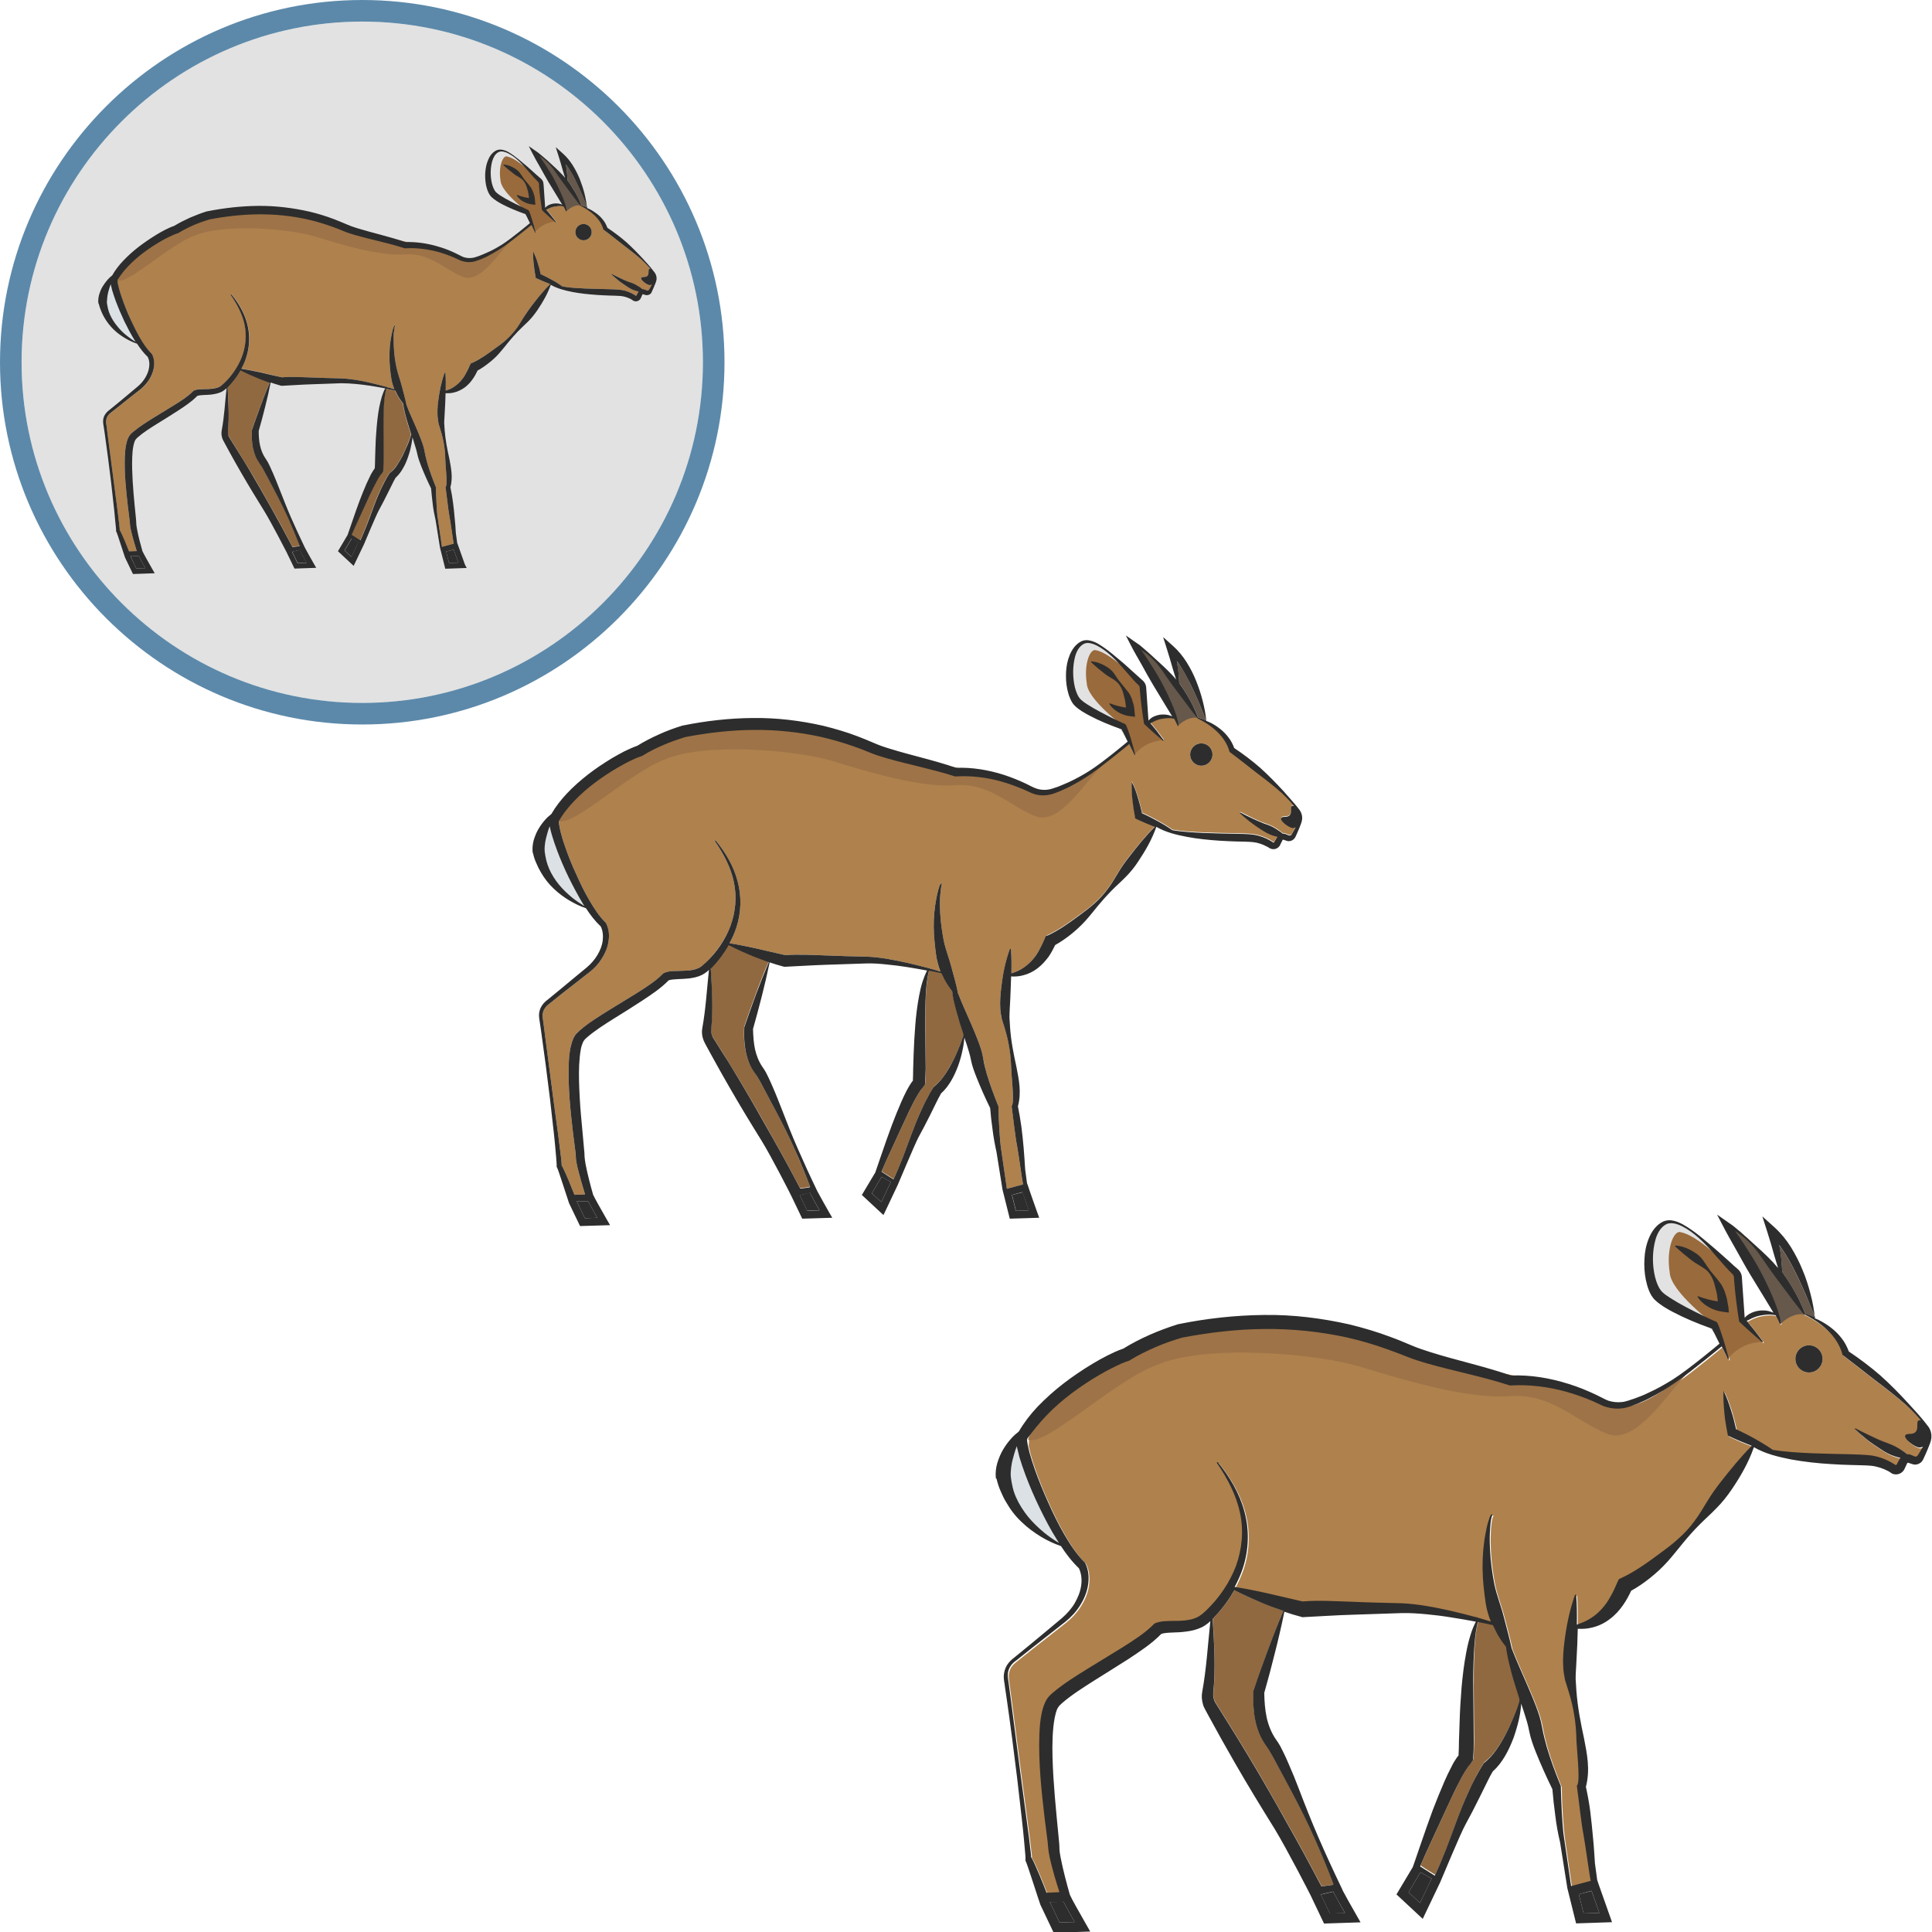 <?xml version="1.0" encoding="utf-8"?>
<!-- Generator: Adobe Illustrator 24.1.2, SVG Export Plug-In . SVG Version: 6.00 Build 0)  -->
<svg version="1.1" id="Layer_1" xmlns="http://www.w3.org/2000/svg" xmlns:xlink="http://www.w3.org/1999/xlink" x="0px" y="0px"
	 viewBox="0 0 128 128" style="enable-background:new 0 0 128 128;" xml:space="preserve">
<style type="text/css">
	.st0{fill:#2D2D2D;}
	.st1{fill:#916940;}
	.st2{fill:#DCE1E5;}
	.st3{fill:#66584B;}
	.st4{fill:#AF814D;}
	.st5{fill:#E2E2E2;}
	.st6{fill:#9E7347;}
	.st7{fill:#996A3C;}
	.st8{fill:#5C89AA;}
</style>
<g>
	<g>
		<g>
			<path class="st0" d="M70.2,127.37l1-0.03c-0.25-0.45-0.57-1.01-0.74-1.34l-0.91,0.01L70.2,127.37z"/>
			<path class="st1" d="M83.84,106.28c-0.7-0.28-1.38-0.58-2.05-0.94c-0.37,0.66-0.83,1.27-1.36,1.82
				c-0.03,0.03-0.06,0.05-0.08,0.08c0.09,1.62,0.2,3.26,0.04,4.92c-0.01,0.16,0.01,0.32,0.06,0.46c0.03,0.07,0.06,0.14,0.1,0.21
				l0.17,0.27l0.67,1.07c0.45,0.71,0.88,1.44,1.32,2.15c0.87,1.44,1.7,2.91,2.52,4.37c0.8,1.41,1.58,2.84,2.33,4.28l0.74-0.1
				c0.01-0.02,0.03-0.04,0.05-0.06c-0.38-1-0.79-1.98-1.22-2.96c-0.47-1.07-1-2.12-1.55-3.16l-0.83-1.55
				c-0.28-0.5-0.54-1.05-0.85-1.47c-0.19-0.26-0.35-0.55-0.47-0.85c-0.12-0.3-0.21-0.61-0.27-0.92c-0.12-0.62-0.14-1.24-0.11-1.84
				l0-0.06l0.02-0.04c0.3-0.88,0.61-1.75,0.93-2.63c0.32-0.87,0.66-1.74,1.03-2.6c0-0.01,0.01-0.01,0.01-0.01
				c-0.01,0-0.01,0-0.02-0.01C84.62,106.59,84.23,106.43,83.84,106.28z"/>
			<path class="st1" d="M100.7,112.51c-0.19-0.57-0.37-1.15-0.53-1.74c-0.12-0.45-0.23-0.9-0.31-1.36
				c-0.02-0.12-0.04-0.24-0.05-0.36c-0.13-0.16-0.26-0.33-0.37-0.51c-0.2-0.29-0.36-0.61-0.5-0.93c-0.33-0.07-0.66-0.14-1-0.21
				c-0.18,0.68-0.23,1.39-0.26,2.09c-0.04,0.77-0.04,1.54-0.04,2.31l0.02,2.32l0.01,1.17c-0.01,0.39-0.02,0.78-0.04,1.19l-0.01,0.07
				l-0.19,0.28c-0.02,0.03-0.05,0.06-0.08,0.09l-0.12,0.17c-0.08,0.11-0.16,0.26-0.24,0.39c-0.16,0.27-0.31,0.56-0.45,0.85
				c-0.29,0.58-0.57,1.18-0.84,1.78c-0.52,1.15-1.08,2.3-1.58,3.47c0.01,0.01,0.02,0.02,0.02,0.03c0.31,0.21,0.63,0.41,0.95,0.6
				c0,0,0,0,0,0c0.26-0.57,0.5-1.15,0.73-1.73c0.25-0.64,0.48-1.28,0.72-1.92c0.24-0.64,0.49-1.28,0.78-1.9
				c0.15-0.31,0.29-0.62,0.45-0.93c0.16-0.31,0.32-0.6,0.54-0.93l0.03-0.05l0.05-0.04c0.29-0.22,0.55-0.52,0.78-0.85
				c0.23-0.33,0.44-0.68,0.63-1.05c0.19-0.37,0.36-0.75,0.52-1.14c0.08-0.19,0.16-0.39,0.23-0.59l0.1-0.3
				c0.02-0.05,0.03-0.1,0.04-0.15c0.01-0.02,0.01-0.05,0.02-0.07c0-0.01,0.01-0.03,0.01-0.03l0-0.01c0-0.01,0.01,0.02,0.02,0.01
				c-0.02-0.01-0.04-0.03-0.03-0.06C100.68,112.52,100.69,112.52,100.7,112.51z"/>
			<path class="st0" d="M104.6,125.5l0.32,1.27l1.04-0.03c-0.15-0.42-0.38-1.09-0.52-1.46L104.6,125.5z"/>
			<path class="st0" d="M87.51,125.52l0.6,1.26l1-0.03c-0.28-0.49-0.62-1.11-0.78-1.42L87.51,125.52z"/>
			<path class="st0" d="M93.32,125.37l0.76,0.71c0.24-0.51,0.66-1.39,0.77-1.62c-0.25-0.14-0.49-0.28-0.74-0.42L93.32,125.37z"/>
			<path class="st2" d="M68.09,100.46c0.31,0.39,0.68,0.75,1.08,1.07c0.31,0.25,0.64,0.48,0.98,0.68c-0.04-0.07-0.09-0.14-0.13-0.2
				c-0.42-0.68-0.8-1.39-1.15-2.11c-0.35-0.72-0.67-1.46-0.95-2.21c-0.14-0.38-0.27-0.76-0.39-1.15c-0.06-0.2-0.11-0.4-0.15-0.61
				l-0.02-0.13c-0.06,0.18-0.13,0.36-0.18,0.53c-0.07,0.26-0.15,0.52-0.18,0.77c-0.04,0.25-0.06,0.49-0.05,0.73
				c0.06,0.46,0.16,0.93,0.35,1.36C67.51,99.65,67.78,100.07,68.09,100.46z"/>
			<path class="st3" d="M118.08,84.28c0.23,0.31,0.43,0.63,0.63,0.96c0.34,0.58,0.65,1.17,0.88,1.81c0.23,0.06,0.45,0.14,0.67,0.24
				c-0.2-0.51-0.41-1.01-0.62-1.5c-0.22-0.5-0.44-1-0.68-1.48c-0.24-0.48-0.5-0.95-0.79-1.4c-0.09-0.14-0.19-0.28-0.29-0.41
				c0.03,0.19,0.06,0.37,0.09,0.56C118.02,83.46,118.06,83.87,118.08,84.28z"/>
			<path class="st4" d="M68.15,95.79c0.04,0.18,0.08,0.36,0.13,0.55c0.1,0.37,0.22,0.74,0.35,1.1c0.26,0.73,0.55,1.46,0.88,2.17
				c0.32,0.71,0.66,1.42,1.05,2.09c0.39,0.67,0.81,1.33,1.34,1.85l0.04,0.04l0.02,0.03c0.24,0.48,0.26,1.01,0.18,1.49
				c-0.08,0.49-0.28,0.94-0.54,1.34c-0.26,0.41-0.59,0.76-0.95,1.05l-1.07,0.84c-0.72,0.56-1.43,1.12-2.14,1.69
				c-0.19,0.15-0.33,0.26-0.44,0.43c-0.1,0.17-0.16,0.37-0.17,0.56c0,0.19,0.05,0.43,0.07,0.65l0.09,0.67l0.7,5.39l0.36,2.7
				l0.18,1.35l0.08,0.68l0.04,0.34l0.02,0.17l0,0.12c0.13,0.21,0.21,0.4,0.3,0.6l0.28,0.65c0.15,0.37,0.3,0.74,0.45,1.12l0.85-0.04
				c-0.24-0.75-0.46-1.49-0.64-2.27c-0.05-0.23-0.1-0.45-0.11-0.72c-0.01-0.2-0.04-0.42-0.07-0.65l-0.17-1.34
				c-0.21-1.8-0.4-3.6-0.34-5.45c0.02-0.46,0.05-0.93,0.15-1.41c0.05-0.24,0.12-0.48,0.23-0.73c0.07-0.13,0.13-0.25,0.24-0.38
				c0.1-0.12,0.18-0.18,0.28-0.27c0.74-0.63,1.51-1.09,2.28-1.57l2.3-1.41c0.75-0.47,1.52-0.96,2.09-1.54l0.06-0.06l0.05-0.02
				c0.42-0.17,0.73-0.14,1.05-0.15c0.31,0,0.61,0,0.89-0.03c0.28-0.03,0.56-0.08,0.79-0.19c0.06-0.03,0.11-0.06,0.17-0.09
				c0.05-0.04,0.1-0.07,0.16-0.11c0.11-0.09,0.22-0.19,0.33-0.29c0.85-0.82,1.55-1.83,1.96-2.94c0.4-1.12,0.52-2.34,0.26-3.52
				c-0.25-1.18-0.83-2.27-1.52-3.28l0,0c-0.01-0.02-0.01-0.05,0.01-0.06c0.02-0.01,0.05-0.01,0.06,0.01
				c0.77,0.96,1.43,2.05,1.75,3.27c0.33,1.21,0.29,2.54-0.11,3.74c-0.15,0.43-0.33,0.84-0.54,1.24c0.73,0.12,1.45,0.27,2.17,0.42
				l1.21,0.28l1.12,0.26c1.1-0.09,2.19-0.01,3.26,0.02c1.11,0.05,2.19,0.07,3.3,0.1c1.13,0.05,2.22,0.26,3.3,0.51
				c0.56,0.13,1.11,0.27,1.66,0.42c0.01-0.01,0.03-0.02,0.05-0.01c0.01,0.01,0.02,0.02,0.02,0.03c0.3,0.08,0.59,0.17,0.88,0.26
				c-0.15-0.37-0.26-0.76-0.33-1.15c-0.06-0.4-0.11-0.8-0.15-1.2c-0.08-0.8-0.09-1.6-0.02-2.4c0.04-0.4,0.09-0.79,0.17-1.18
				c0.04-0.19,0.08-0.39,0.13-0.58c0.03-0.1,0.06-0.19,0.09-0.29c0.02-0.05,0.04-0.09,0.05-0.14c0.03-0.05,0.02-0.08,0.11-0.16
				c0.02-0.01,0.05,0,0.06,0.03c0.01,0.02-0.01,0.05-0.03,0.06c0.02,0,0,0.02-0.01,0.04l-0.02,0.07c-0.01,0.05-0.02,0.09-0.03,0.14
				c-0.02,0.09-0.03,0.19-0.04,0.29c-0.02,0.19-0.04,0.38-0.04,0.58c-0.02,0.39-0.01,0.77,0.01,1.16c0.04,0.77,0.14,1.53,0.29,2.28
				c0.16,0.75,0.45,1.45,0.63,2.18c0.17,0.66,0.36,1.32,0.51,2.04c0.01,0.03,0.02,0.05,0.03,0.08c0.16,0.42,0.34,0.83,0.52,1.25
				c0.36,0.83,0.74,1.66,1.07,2.53c0.16,0.43,0.32,0.89,0.4,1.39c0.07,0.4,0.18,0.84,0.3,1.26c0.25,0.86,0.57,1.71,0.91,2.55
				l0.03,0.07l0,0.05c0.01,0.59,0.03,1.19,0.07,1.79c0.04,0.6,0.08,1.18,0.17,1.78l0.44,3.01l1.3-0.35
				c-0.03-0.09-0.38-2.56-0.49-3.12c-0.12-0.57-0.33-2.47-0.41-3.02l-0.02-0.15l0.05-0.1c0.17-0.38-0.08-2.48-0.08-3.01
				c-0.02-1.06-0.18-2.11-0.51-3.13l-0.24-0.77c-0.07-0.29-0.11-0.57-0.12-0.85c-0.03-0.55,0.01-1.09,0.07-1.63
				c0.13-1.07,0.33-2.12,0.7-3.15c0.01-0.02,0.04-0.04,0.06-0.03c0.02,0.01,0.03,0.02,0.03,0.04c0.05,0.66,0.05,1.3,0.04,1.95
				c0.27-0.09,0.53-0.2,0.76-0.33c0.32-0.18,0.6-0.41,0.84-0.66c0.24-0.26,0.44-0.55,0.62-0.86c0.17-0.31,0.33-0.65,0.48-0.99
				l0.08-0.17l0.16-0.08c0.89-0.41,1.73-1.01,2.56-1.63c0.42-0.31,0.85-0.62,1.23-0.98c0.39-0.36,0.75-0.74,1.06-1.16
				c0.32-0.42,0.58-0.88,0.86-1.33c0.27-0.45,0.58-0.88,0.9-1.29c0.64-0.81,1.28-1.62,2.04-2.37c-0.49-0.18-0.97-0.38-1.44-0.61
				l-0.14-0.07l-0.03-0.15c-0.09-0.46-0.16-0.92-0.21-1.39s-0.08-0.94-0.05-1.42c0.21,0.43,0.37,0.88,0.51,1.33
				c0.12,0.4,0.23,0.8,0.32,1.21c0.46,0.21,0.91,0.44,1.35,0.69c0.24,0.14,0.48,0.28,0.72,0.43c0.12,0.08,0.25,0.17,0.37,0.25
				c0.4,0.07,0.81,0.11,1.21,0.14c0.88,0.07,1.76,0.1,2.64,0.12l1.33,0.03c0.45,0.02,0.88,0.01,1.36,0.08
				c0.48,0.07,0.94,0.24,1.36,0.49l0.15,0.09l0.08,0.05c0.01,0.01,0.03,0.01,0.05-0.01c0.01,0,0.01-0.01,0.01-0.01l0.01-0.01
				l0.02-0.04l0.08-0.15l0.08-0.15l0.05-0.08c0-0.01,0.01-0.01,0.02-0.02c-0.12-0.03-0.24-0.06-0.36-0.1
				c-0.34-0.1-0.65-0.28-0.95-0.48c-0.31-0.2-0.61-0.39-0.89-0.62c-0.28-0.22-0.55-0.45-0.81-0.7c-0.01-0.01-0.01-0.03,0-0.04
				c0.01-0.01,0.02-0.01,0.04-0.01c0.32,0.16,0.63,0.32,0.95,0.47c0.32,0.15,0.63,0.3,0.95,0.42c0.33,0.11,0.66,0.23,0.96,0.43
				c0.19,0.12,0.37,0.25,0.55,0.39c0.07,0,0.14,0,0.21,0.02l0.29,0.12c0.04,0.02,0.1,0.01,0.14-0.01c0.02-0.01,0.04-0.03,0.06-0.05
				l0.09-0.14c0.09-0.15,0.17-0.3,0.26-0.45c-0.07,0.04-0.15,0.06-0.23,0.06c-0.36,0-1.49-0.9-0.65-0.9c0.84,0,0.29-0.9,0.65-0.9
				c0.03,0,0.06,0.01,0.09,0.01c-0.01-0.02-0.03-0.04-0.04-0.05c-0.28-0.34-0.59-0.65-0.92-0.96c-0.66-0.59-1.36-1.13-2.07-1.66
				c-0.7-0.54-1.39-1.09-2.09-1.62l-0.07-0.06l-0.02-0.08c-0.15-0.58-0.5-1.1-0.96-1.53c-0.44-0.42-0.97-0.78-1.53-1.06
				c0,0,0,0-0.01,0.01c-0.01,0-0.03,0-0.03-0.01c-0.43-0.53-0.84-1.07-1.24-1.61c-0.4-0.54-0.81-1.07-1.19-1.62
				c-0.38-0.55-0.75-1.13-1.24-1.59c-0.27-0.27-0.58-0.51-0.9-0.72c0.21,0.29,0.41,0.59,0.61,0.9c0.35,0.53,0.69,1.07,1,1.64
				c0.31,0.56,0.59,1.14,0.84,1.73c0.13,0.3,0.25,0.6,0.35,0.9c0.05,0.15,0.1,0.31,0.14,0.47c0.04,0.16,0.08,0.32,0.08,0.49
				c0,0.02-0.01,0.03-0.03,0.03c-0.01,0-0.02-0.01-0.03-0.02l0-0.01c-0.07-0.19-0.16-0.37-0.26-0.54c-0.23-0.04-0.43-0.1-1.04,0.02
				c-0.47,0.09-0.77,0.32-0.89,0.34c0.16,0.19,0.32,0.38,0.47,0.58c0.2,0.26,0.41,0.52,0.6,0.79c0.01,0.01,0.01,0.03-0.01,0.04
				c-0.01,0.01-0.03,0.01-0.04,0c-0.26-0.21-0.5-0.43-0.75-0.65c-0.25-0.22-0.49-0.44-0.73-0.67l-0.04-0.04l-0.01-0.08
				c-0.14-0.87-0.25-1.74-0.32-2.64l-0.01-0.17c0-0.05,0-0.07-0.01-0.1c-0.02-0.06-0.04-0.1-0.09-0.15
				c-0.17-0.16-0.33-0.32-0.47-0.49l-0.87-0.99c-0.58-0.65-1.21-1.29-1.98-1.68c-0.19-0.09-0.39-0.17-0.59-0.2
				c-0.2-0.03-0.4,0-0.55,0.1c-0.33,0.21-0.52,0.59-0.64,0.98c-0.22,0.79-0.22,1.67-0.03,2.47c0.1,0.39,0.26,0.79,0.49,1.01
				c0.27,0.25,0.66,0.47,1.02,0.69c0.75,0.42,1.54,0.81,2.33,1.18l0.14,0.06l0.01,0l0,0c0.02,0.01,0.06,0.02,0.08,0.04
				c0.04,0.04,0.05,0.05,0.06,0.07c0.01,0.02,0.02,0.04,0.03,0.06l0.04,0.09c0.04,0.11,0.08,0.21,0.12,0.32l0.21,0.63
				c0.13,0.42,0.25,0.85,0.36,1.28c0,0.02-0.01,0.03-0.02,0.04c-0.01,0-0.03,0-0.03-0.02c-0.16-0.32-0.27-0.53-0.42-0.85
				c0,0-1.97,1.63-3.03,2.37c-0.53,0.37-1.08,0.71-1.66,1.01c-0.29,0.16-0.59,0.29-0.89,0.42c-0.31,0.11-0.61,0.25-0.97,0.3
				c-0.35,0.05-0.71,0.03-1.05-0.07c-0.17-0.04-0.35-0.13-0.49-0.19l-0.43-0.2c-0.58-0.25-1.17-0.47-1.77-0.63
				c-1.2-0.34-2.46-0.49-3.69-0.42l-0.06,0l-0.07-0.02c-1.74-0.57-3.59-0.92-5.41-1.44c-0.45-0.13-0.93-0.28-1.37-0.46
				c-0.44-0.17-0.86-0.34-1.3-0.49c-0.87-0.3-1.75-0.56-2.64-0.77c-1.79-0.39-3.63-0.58-5.46-0.56c-1.83,0.01-3.66,0.22-5.46,0.57
				c-0.6,0.18-1.18,0.39-1.76,0.63c-0.58,0.25-1.15,0.53-1.67,0.85l-0.06,0.04l-0.06,0.02c-0.29,0.09-0.64,0.25-0.96,0.41
				c-0.33,0.16-0.65,0.33-0.97,0.52c-0.63,0.37-1.25,0.78-1.84,1.22c-0.59,0.44-1.14,0.92-1.64,1.44c-0.48,0.5-0.92,1.04-1.25,1.63
				c0,0.04,0,0.09,0,0.14L68.15,95.79z M119.85,89.13c0.5,0,0.9,0.4,0.9,0.9s-0.4,0.9-0.9,0.9c-0.5,0-0.9-0.4-0.9-0.9
				S119.35,89.13,119.85,89.13z M114.12,86.94c-0.34-0.04-0.67-0.15-0.96-0.32c-0.14-0.08-0.28-0.18-0.4-0.29
				c-0.12-0.11-0.23-0.23-0.32-0.38c-0.01-0.02,0-0.03,0.01-0.04c0.01,0,0.02-0.01,0.03,0l0,0c0.45,0.17,0.88,0.29,1.3,0.34
				c-0.02-0.29-0.06-0.57-0.15-0.86c-0.1-0.41-0.24-0.86-0.56-1.17c-0.16-0.15-0.35-0.28-0.55-0.38l-0.28-0.17
				c-0.09-0.06-0.17-0.13-0.26-0.19c-0.34-0.27-0.68-0.54-1.02-0.87l0,0c-0.01-0.01-0.01-0.03,0-0.05c0.01-0.01,0.02-0.01,0.02-0.01
				c0.49,0.03,0.92,0.23,1.31,0.49c0.2,0.13,0.37,0.29,0.51,0.48c0.15,0.19,0.26,0.4,0.4,0.58c0.06,0.1,0.14,0.18,0.21,0.27
				c0.07,0.09,0.14,0.18,0.22,0.27c0.08,0.09,0.15,0.18,0.22,0.28c0.07,0.1,0.16,0.19,0.21,0.3c0.06,0.11,0.11,0.22,0.16,0.33
				c0.04,0.11,0.07,0.23,0.11,0.35c0.08,0.23,0.09,0.48,0.11,0.73l0.03,0.38L114.12,86.94z"/>
			<path class="st5" d="M114.43,89.93c0,0,0.31-1.09,2.23-1.04c-0.77-0.63-1.4-1.53-1.4-1.53l-0.33-3.17c0,0-2.43-2.95-4.25-3.2
				c-0.62-0.18-1.73,1.18-1.41,2.71c0.04,1.3,0.83,2.32,1.39,2.57s2.43,1.46,2.43,1.46l0.6,0.78L114.43,89.93z"/>
			<path class="st3" d="M117.95,87.73c0,0,0.72-0.78,1.58-0.65c-0.25-0.34-2.38-4.31-4.74-5.74c0.09,0.35,1.55,3.14,1.55,3.14
				L117.95,87.73z"/>
			<path class="st6" d="M112.1,90.65c-1.57,1.5-3.63,5.13-5.63,4.34c-1.99-0.78-3.7-2.71-6.41-2.49c-2.71,0.21-6.84-1-9.83-1.92
				c-2.99-0.93-10.4-1.55-13.6-0.14c-2.78,1-7.43,5.47-8.52,4.94c0.54-1.81,4.46-5.15,7.45-6.29s9.19-2.07,15.17-0.36
				s9.47,2.42,11.54,2.78c2.07,0.36,4.29,1.96,5.88,1.6C109.74,92.76,112.1,90.65,112.1,90.65z"/>
			<path class="st7" d="M114.46,90.03c0,0,0.89-1.17,2.34-1.11c-0.58-0.63-1.45-1.48-1.45-1.48l-0.22-2.9c0,0-2.4-2.64-3.77-2.9
				c-0.47-0.18-0.98,1.11-0.74,2.64c0.03,1.3,3,3.51,3,3.51l0.75,1.81L114.46,90.03z"/>
			<path class="st0" d="M66.02,97.96L66.02,97.96c0.07,0.28,0.15,0.56,0.27,0.82c0.11,0.26,0.23,0.52,0.38,0.76
				c0.28,0.49,0.62,0.93,1.02,1.3c0.39,0.38,0.83,0.7,1.29,0.98c0.42,0.25,0.86,0.46,1.31,0.61c0.34,0.52,0.72,1.02,1.19,1.47
				c0.16,0.33,0.21,0.74,0.15,1.14c-0.05,0.41-0.22,0.81-0.43,1.18c-0.22,0.37-0.51,0.69-0.84,0.98l-1.04,0.87
				c-0.69,0.58-1.39,1.15-2.1,1.73c-0.09,0.07-0.18,0.14-0.27,0.23c-0.09,0.09-0.17,0.19-0.24,0.3c-0.13,0.22-0.2,0.47-0.21,0.73
				c0,0.27,0.06,0.47,0.08,0.7l0.1,0.67c0.26,1.79,0.49,3.59,0.71,5.39l0.31,2.7c0.05,0.45,0.1,0.9,0.14,1.35l0.06,0.68l0.03,0.34
				l0.01,0.17l0,0.14l0,0.08l0.03,0.06c0.09,0.16,0.91,2.75,0.96,2.86l0.88,1.85l2.42-0.08l-0.25-0.44
				c-0.49-0.85-1.02-1.8-1.07-1.94c-0.01-0.02-0.02-0.04-0.03-0.06c-0.23-0.81-0.45-1.64-0.61-2.46c-0.04-0.21-0.08-0.44-0.08-0.61
				c0-0.25-0.03-0.48-0.05-0.7l-0.13-1.35c-0.09-0.89-0.16-1.79-0.22-2.68c-0.05-0.89-0.09-1.78-0.05-2.66
				c0.02-0.44,0.06-0.87,0.14-1.28c0.04-0.2,0.09-0.39,0.16-0.56c0.04-0.07,0.08-0.15,0.12-0.19c0.04-0.06,0.14-0.13,0.2-0.2
				c0.63-0.55,1.4-1.03,2.15-1.51c0.76-0.48,1.53-0.95,2.29-1.44c0.73-0.49,1.47-0.96,2.14-1.64c0.16-0.06,0.45-0.08,0.73-0.09
				c0.3-0.01,0.62-0.02,0.95-0.07c0.32-0.04,0.66-0.12,0.98-0.27c0.08-0.04,0.16-0.08,0.23-0.13c0.07-0.05,0.15-0.11,0.22-0.16
				c0.05-0.04,0.09-0.09,0.14-0.13c-0.17,1.58-0.26,3.17-0.54,4.69c-0.05,0.26-0.03,0.53,0.04,0.79c0.03,0.13,0.08,0.25,0.15,0.37
				l0.15,0.28l0.61,1.11c0.4,0.74,0.83,1.47,1.24,2.2c0.84,1.46,1.72,2.9,2.61,4.33c0.82,1.35,2.32,4.27,2.39,4.42l0.88,1.85
				l2.42-0.08l-0.25-0.44c-0.37-0.64-0.76-1.34-0.95-1.7l0.01,0l-0.11-0.23c-0.51-1.06-1-2.13-1.47-3.21
				c-0.47-1.08-0.9-2.17-1.32-3.27c-0.21-0.55-0.43-1.1-0.67-1.64c-0.11-0.27-0.24-0.54-0.37-0.81l-0.21-0.41
				c-0.08-0.14-0.19-0.31-0.26-0.4c-0.3-0.43-0.5-0.93-0.62-1.46c-0.11-0.52-0.15-1.07-0.16-1.63c0.25-0.87,0.48-1.75,0.7-2.63
				c0.23-0.9,0.44-1.81,0.63-2.73c0-0.01,0-0.01,0-0.02c0.37,0.13,0.74,0.24,1.12,0.34l0.06,0.02l0.08,0
				c1.07-0.05,2.16-0.13,3.26-0.16l3.3-0.11c0.53-0.01,1.08,0.03,1.62,0.08c0.54,0.05,1.09,0.12,1.63,0.21
				c0.54,0.08,1.08,0.18,1.62,0.28c-0.15,0.29-0.27,0.59-0.36,0.9c-0.12,0.38-0.21,0.77-0.28,1.15c-0.15,0.78-0.24,1.56-0.31,2.34
				c-0.06,0.78-0.11,1.56-0.13,2.34l-0.04,1.16c0,0.33-0.01,0.66-0.03,0.98c-0.02,0.03-0.05,0.05-0.07,0.08
				c-0.06,0.08-0.11,0.16-0.16,0.24c-0.11,0.16-0.18,0.31-0.26,0.47c-0.16,0.31-0.31,0.61-0.44,0.92c-0.27,0.62-0.52,1.24-0.76,1.86
				c-0.46,1.22-1.31,3.77-1.34,3.82l-1.08,1.81l1.74,1.62l0.18-0.38c0,0,0.89-1.87,0.97-2.03c0.06-0.12,1.34-3.23,1.67-3.82
				c0.33-0.6,0.64-1.2,0.94-1.81l0.45-0.91c0.14-0.29,0.29-0.59,0.44-0.83c0.34-0.3,0.6-0.66,0.81-1.02c0.23-0.39,0.4-0.79,0.56-1.2
				c0.14-0.41,0.27-0.83,0.36-1.25c0.05-0.21,0.08-0.42,0.11-0.64c0.01-0.11,0.03-0.22,0.03-0.32c0-0.02,0-0.04,0-0.06
				c0.06,0.19,0.13,0.39,0.19,0.58c0.14,0.43,0.27,0.84,0.34,1.24c0.1,0.5,0.26,0.94,0.43,1.37c0.34,0.85,0.71,1.67,1.11,2.49
				c0.05,0.58,0.11,1.16,0.19,1.73c0.07,0.6,0.18,1.21,0.32,1.79l0.48,3.03l0.58,2.34l2.38-0.08l-0.14-0.4c0,0-0.69-1.95-0.75-2.12
				l-0.09-0.27l-0.15-1.1c-0.04-0.57-0.07-1.15-0.13-1.72c-0.05-0.57-0.11-1.14-0.18-1.72c-0.07-0.55-0.17-1.08-0.29-1.64
				c0.3-1.16,0.07-2.18-0.12-3.19c-0.23-1.05-0.43-2.1-0.51-3.17l-0.05-0.79c0-0.24,0.01-0.49,0.03-0.74
				c0.03-0.51,0.05-1.04,0.08-1.56c0.01-0.34,0.02-0.68,0.03-1.02c0.31,0.02,0.63,0,0.95-0.08c0.42-0.1,0.82-0.29,1.17-0.56
				c0.35-0.26,0.65-0.59,0.89-0.94c0.21-0.3,0.38-0.62,0.53-0.94c0.44-0.24,0.84-0.52,1.22-0.82c0.43-0.34,0.83-0.71,1.19-1.11
				c0.36-0.4,0.69-0.83,1.03-1.24c0.34-0.41,0.69-0.81,1.06-1.18c0.37-0.38,0.78-0.73,1.15-1.12c0.38-0.38,0.71-0.8,1.01-1.24
				c0.59-0.87,1.12-1.79,1.47-2.8c0.75,0.44,1.61,0.64,2.45,0.81c0.89,0.16,1.78,0.26,2.67,0.31c0.45,0.03,0.89,0.05,1.34,0.06
				c0.44,0.02,0.9,0.01,1.3,0.05c0.4,0.04,0.79,0.17,1.15,0.36l0.13,0.08l0.07,0.05c0.04,0.03,0.09,0.05,0.14,0.06
				c0.2,0.06,0.42,0,0.57-0.13c0.04-0.03,0.07-0.07,0.1-0.11c0.01-0.02,0.03-0.04,0.04-0.06l0.02-0.04l0.07-0.15l0.07-0.15
				l0.03-0.07c0,0,0-0.01,0.01-0.01c0.01-0.02,0.03-0.03,0.06-0.03l0.15,0.05c0.06,0.02,0.09,0.03,0.19,0.06
				c0.17,0.04,0.36-0.01,0.49-0.12c0.07-0.05,0.12-0.12,0.16-0.2l0.07-0.15c0.09-0.2,0.19-0.41,0.27-0.62
				c0.08-0.21,0.18-0.41,0.21-0.67c0.02-0.25-0.04-0.5-0.18-0.71c-0.14-0.19-0.28-0.36-0.42-0.53c-0.29-0.35-0.59-0.67-0.89-1
				c-0.6-0.66-1.23-1.3-1.9-1.9c-0.66-0.57-1.35-1.09-2.08-1.58c-0.11-0.3-0.26-0.59-0.45-0.84c-0.21-0.28-0.45-0.52-0.72-0.73
				c-0.27-0.21-0.55-0.38-0.85-0.53c-0.08-0.04-0.16-0.07-0.23-0.1c-0.05-0.55-0.15-1.09-0.29-1.62c-0.14-0.54-0.31-1.07-0.53-1.59
				c-0.21-0.52-0.47-1.02-0.77-1.51c-0.3-0.48-0.67-0.93-1.1-1.32l-0.79-0.71l0.32,1c0.17,0.52,0.32,1.05,0.47,1.59
				c0.08,0.28,0.17,0.55,0.25,0.83c-0.11-0.13-0.22-0.26-0.34-0.39c-0.47-0.5-0.99-0.96-1.5-1.42c-0.12-0.12-0.25-0.23-0.38-0.34
				c-0.13-0.11-0.25-0.24-0.39-0.34c-0.14-0.11-0.26-0.23-0.4-0.33l-0.43-0.3l-0.6-0.42l0.36,0.69c0.29,0.57,0.61,1.12,0.92,1.67
				c0.31,0.55,0.61,1.11,0.94,1.65l0.99,1.62l0.49,0.81c0.01,0.02,0.02,0.04,0.03,0.06c-0.11-0.05-0.21-0.08-0.32-0.11
				c-0.21-0.05-0.44-0.05-0.66-0.02c-0.22,0.03-0.44,0.11-0.63,0.22c-0.11,0.07-0.21,0.15-0.29,0.25l-0.17-2.45l-0.01-0.16
				c0-0.06-0.01-0.15-0.03-0.23c-0.04-0.15-0.14-0.31-0.26-0.4c-0.16-0.13-0.32-0.28-0.48-0.43c-0.33-0.29-0.65-0.59-0.99-0.88
				c-0.68-0.57-1.33-1.17-2.12-1.62c-0.2-0.11-0.41-0.21-0.64-0.26c-0.23-0.06-0.5-0.05-0.74,0.07c-0.45,0.23-0.73,0.66-0.91,1.09
				c-0.18,0.44-0.27,0.9-0.29,1.36c-0.03,0.46,0,0.93,0.09,1.39c0.05,0.23,0.11,0.46,0.2,0.69c0.09,0.23,0.21,0.46,0.42,0.66
				c0.38,0.35,0.76,0.56,1.17,0.78c0.8,0.42,1.62,0.76,2.46,1.06l0.12,0.04l0.02,0.03c0.05,0.09,0.1,0.19,0.15,0.28l0.29,0.59
				c0.03,0.05,0.02,0.05,0.05,0.1c-0.02,0.02-2,1.68-3.07,2.36c-0.54,0.34-1.09,0.65-1.67,0.91c-0.28,0.14-0.58,0.25-0.87,0.36
				c-0.3,0.09-0.59,0.22-0.87,0.24c-0.29,0.03-0.58,0-0.85-0.08c-0.14-0.05-0.25-0.1-0.4-0.18l-0.44-0.22
				c-0.59-0.28-1.2-0.53-1.82-0.72c-1.23-0.39-2.52-0.61-3.83-0.56c-1.79-0.62-3.6-1-5.34-1.55c-0.44-0.14-0.86-0.28-1.28-0.46
				c-0.43-0.18-0.87-0.37-1.32-0.53c-0.89-0.34-1.81-0.61-2.74-0.84c-1.86-0.42-3.77-0.66-5.68-0.63c-1.91,0.02-3.81,0.23-5.67,0.61
				l-0.02,0l-0.02,0.01c-0.64,0.2-1.26,0.43-1.87,0.7c-0.59,0.26-1.17,0.56-1.74,0.91c-0.39,0.13-0.71,0.29-1.04,0.45
				c-0.35,0.18-0.68,0.36-1.01,0.56c-0.66,0.4-1.3,0.83-1.91,1.3c-0.61,0.47-1.19,0.99-1.73,1.55c-0.46,0.49-0.88,1.03-1.23,1.63
				c-0.18,0.14-0.35,0.29-0.5,0.46c-0.21,0.23-0.39,0.48-0.55,0.75c-0.16,0.27-0.28,0.57-0.38,0.89c-0.09,0.32-0.13,0.66-0.09,1.01
				L66.02,97.96z M70.46,126c0.17,0.33,0.49,0.89,0.74,1.34l-1,0.03l-0.65-1.36L70.46,126z M89.11,126.74l-1,0.03l-0.6-1.26
				l0.82-0.19C88.48,125.63,88.83,126.25,89.11,126.74z M85.02,106.74c-0.37,0.86-0.71,1.73-1.03,2.6
				c-0.32,0.87-0.64,1.75-0.93,2.63l-0.02,0.04l0,0.06c-0.03,0.6-0.01,1.22,0.11,1.84c0.06,0.31,0.15,0.62,0.27,0.92
				c0.12,0.3,0.28,0.58,0.47,0.85c0.31,0.42,0.57,0.96,0.85,1.47l0.83,1.55c0.55,1.04,1.08,2.09,1.55,3.16
				c0.43,0.97,0.84,1.96,1.22,2.96c-0.02,0.02-0.03,0.04-0.05,0.06l-0.74,0.1c-0.75-1.44-1.53-2.87-2.33-4.28
				c-0.82-1.47-1.65-2.93-2.52-4.37c-0.44-0.72-0.87-1.44-1.32-2.15l-0.67-1.07l-0.17-0.27c-0.04-0.07-0.08-0.14-0.1-0.21
				c-0.05-0.15-0.07-0.3-0.06-0.46c0.17-1.66,0.06-3.29-0.04-4.92c0.03-0.03,0.06-0.05,0.08-0.08c0.53-0.55,0.99-1.16,1.36-1.82
				c0.67,0.35,1.36,0.65,2.05,0.94c0.39,0.15,0.78,0.3,1.18,0.43c0.01,0,0.01,0,0.02,0.01C85.03,106.73,85.02,106.73,85.02,106.74z
				 M94.08,126.08l-0.76-0.71l0.79-1.33c0.25,0.14,0.5,0.28,0.74,0.42C94.74,124.69,94.32,125.56,94.08,126.08z M100.69,112.58
				l0,0.01c0,0.01,0,0.02-0.01,0.03c0,0.02-0.01,0.05-0.02,0.07c-0.01,0.05-0.03,0.1-0.04,0.15l-0.1,0.3
				c-0.07,0.2-0.15,0.39-0.23,0.59c-0.16,0.39-0.33,0.77-0.52,1.14c-0.19,0.37-0.4,0.72-0.63,1.05c-0.23,0.33-0.49,0.62-0.78,0.85
				l-0.05,0.04l-0.03,0.05c-0.22,0.33-0.37,0.62-0.54,0.93c-0.16,0.3-0.31,0.62-0.45,0.93c-0.29,0.62-0.54,1.26-0.78,1.9
				c-0.24,0.64-0.47,1.28-0.72,1.92c-0.23,0.58-0.47,1.16-0.73,1.73c0,0,0,0,0,0c-0.32-0.2-0.63-0.4-0.95-0.6
				c-0.01-0.01-0.02-0.02-0.02-0.03c0.5-1.17,1.06-2.32,1.58-3.47c0.28-0.6,0.55-1.2,0.84-1.78c0.15-0.29,0.29-0.58,0.45-0.85
				c0.08-0.13,0.16-0.28,0.24-0.39l0.12-0.17c0.03-0.03,0.06-0.06,0.08-0.09l0.19-0.28l0.01-0.07c0.03-0.41,0.04-0.8,0.04-1.19
				l-0.01-1.17l-0.02-2.32c-0.01-0.77,0-1.54,0.04-2.31c0.04-0.7,0.09-1.41,0.26-2.09c0.33,0.06,0.67,0.14,1,0.21
				c0.15,0.32,0.3,0.64,0.5,0.93c0.11,0.18,0.24,0.34,0.37,0.51c0.01,0.12,0.03,0.24,0.05,0.36c0.08,0.46,0.19,0.91,0.31,1.36
				c0.16,0.59,0.35,1.16,0.53,1.74c-0.01,0.01-0.01,0.01-0.02,0.02c-0.01,0.02,0,0.05,0.03,0.06
				C100.7,112.6,100.68,112.57,100.69,112.58z M105.96,126.74l-1.04,0.03l-0.32-1.27l0.84-0.23
				C105.58,125.65,105.81,126.31,105.96,126.74z M118.17,82.9c0.29,0.45,0.55,0.92,0.79,1.4c0.24,0.48,0.46,0.98,0.68,1.48
				c0.21,0.5,0.41,0.99,0.62,1.5c-0.22-0.09-0.44-0.18-0.67-0.24c-0.23-0.64-0.54-1.23-0.88-1.81c-0.2-0.33-0.41-0.65-0.63-0.96
				c-0.02-0.41-0.05-0.82-0.11-1.23c-0.02-0.19-0.06-0.38-0.09-0.56C117.98,82.63,118.08,82.76,118.17,82.9z M69.36,93.75
				c0.5-0.52,1.06-1,1.64-1.44c0.59-0.44,1.2-0.85,1.84-1.22c0.32-0.19,0.64-0.36,0.97-0.52c0.32-0.16,0.67-0.32,0.96-0.41
				l0.06-0.02l0.06-0.04c0.52-0.32,1.09-0.6,1.67-0.85c0.57-0.25,1.16-0.45,1.76-0.63c1.8-0.34,3.63-0.56,5.46-0.57
				c1.84-0.02,3.67,0.17,5.46,0.56c0.89,0.2,1.77,0.46,2.64,0.77c0.43,0.15,0.86,0.32,1.3,0.49c0.44,0.18,0.92,0.33,1.37,0.46
				c1.82,0.52,3.67,0.87,5.41,1.44l0.07,0.02l0.06,0c1.23-0.07,2.48,0.08,3.69,0.42c0.6,0.17,1.19,0.38,1.77,0.63l0.43,0.2
				c0.14,0.07,0.32,0.15,0.49,0.19c0.34,0.1,0.7,0.12,1.05,0.07c0.36-0.05,0.66-0.19,0.97-0.3c0.3-0.13,0.6-0.26,0.89-0.42
				c0.58-0.3,1.13-0.64,1.66-1.01c1.06-0.74,3.02-2.36,3.03-2.37c0.16,0.32,0.26,0.53,0.42,0.85c0.01,0.01,0.02,0.02,0.03,0.02
				c0.02,0,0.03-0.02,0.02-0.04c-0.11-0.43-0.23-0.86-0.36-1.28l-0.21-0.63c-0.04-0.11-0.07-0.21-0.12-0.32l-0.04-0.09
				c-0.01-0.02-0.02-0.03-0.03-0.06c-0.01-0.01-0.01-0.03-0.06-0.07c-0.02-0.02-0.06-0.04-0.08-0.04l0,0l-0.01,0l-0.14-0.06
				c-0.79-0.37-1.58-0.75-2.33-1.18c-0.36-0.22-0.75-0.44-1.02-0.69c-0.23-0.22-0.39-0.62-0.49-1.01c-0.19-0.8-0.19-1.68,0.03-2.47
				c0.11-0.39,0.31-0.77,0.64-0.98c0.15-0.1,0.34-0.13,0.55-0.1c0.2,0.03,0.4,0.11,0.59,0.2c0.77,0.4,1.4,1.03,1.98,1.68l0.87,0.99
				c0.15,0.17,0.3,0.33,0.47,0.49c0.05,0.05,0.07,0.09,0.09,0.15c0.01,0.03,0.01,0.05,0.01,0.1l0.01,0.17
				c0.07,0.89,0.18,1.76,0.32,2.64l0.01,0.08l0.04,0.04c0.24,0.23,0.48,0.45,0.73,0.67c0.25,0.22,0.49,0.44,0.75,0.65
				c0.01,0.01,0.03,0.01,0.04,0c0.01-0.01,0.02-0.03,0.01-0.04c-0.19-0.27-0.4-0.53-0.6-0.79c-0.15-0.19-0.31-0.38-0.47-0.58
				c0.12-0.01,0.42-0.25,0.89-0.34c0.62-0.11,0.81-0.06,1.04-0.02c0.1,0.18,0.2,0.36,0.26,0.54l0,0.01c0,0.01,0.02,0.02,0.03,0.02
				c0.02,0,0.03-0.01,0.03-0.03c0-0.17-0.03-0.33-0.08-0.49c-0.04-0.16-0.09-0.31-0.14-0.47c-0.11-0.31-0.22-0.61-0.35-0.9
				c-0.25-0.59-0.54-1.17-0.84-1.73c-0.3-0.56-0.65-1.1-1-1.64c-0.2-0.3-0.4-0.6-0.61-0.9c0.32,0.21,0.63,0.44,0.9,0.72
				c0.49,0.46,0.86,1.04,1.24,1.59c0.38,0.55,0.79,1.08,1.19,1.62c0.4,0.54,0.81,1.08,1.24,1.61c0.01,0.01,0.02,0.01,0.03,0.01
				c0,0,0,0,0.01-0.01c0.57,0.28,1.09,0.63,1.53,1.06c0.45,0.43,0.8,0.96,0.96,1.53l0.02,0.08l0.07,0.06
				c0.7,0.53,1.39,1.08,2.09,1.62c0.7,0.53,1.41,1.07,2.07,1.66c0.32,0.3,0.64,0.62,0.92,0.96c0.01,0.02,0.03,0.04,0.04,0.05
				c-0.03-0.01-0.06-0.01-0.09-0.01c-0.36,0,0.19,0.9-0.65,0.9c-0.84,0,0.29,0.9,0.65,0.9c0.08,0,0.16-0.02,0.23-0.06
				c-0.08,0.15-0.17,0.3-0.26,0.45l-0.09,0.14c-0.02,0.02-0.04,0.04-0.06,0.05c-0.05,0.03-0.1,0.03-0.14,0.01l-0.29-0.12
				c-0.07-0.02-0.14-0.03-0.21-0.02c-0.18-0.15-0.36-0.27-0.55-0.39c-0.3-0.19-0.63-0.31-0.96-0.43c-0.32-0.12-0.63-0.27-0.95-0.42
				c-0.32-0.15-0.63-0.31-0.95-0.47c-0.01-0.01-0.03,0-0.04,0.01c-0.01,0.01-0.01,0.03,0,0.04c0.26,0.25,0.53,0.47,0.81,0.7
				c0.28,0.22,0.58,0.42,0.89,0.62c0.3,0.2,0.61,0.38,0.95,0.48c0.12,0.04,0.24,0.07,0.36,0.1c-0.01,0.01-0.01,0.01-0.02,0.02
				l-0.05,0.08l-0.08,0.15l-0.08,0.15l-0.02,0.04l-0.01,0.01c0,0-0.01,0.01-0.01,0.01c-0.02,0.01-0.04,0.01-0.05,0.01l-0.08-0.05
				l-0.15-0.09c-0.41-0.24-0.87-0.41-1.36-0.49c-0.48-0.06-0.91-0.06-1.36-0.08l-1.33-0.03c-0.88-0.02-1.76-0.05-2.64-0.12
				c-0.41-0.03-0.81-0.08-1.21-0.14c-0.12-0.09-0.25-0.17-0.37-0.25c-0.24-0.15-0.47-0.29-0.72-0.43c-0.44-0.25-0.89-0.48-1.35-0.69
				c-0.09-0.41-0.19-0.81-0.32-1.21c-0.14-0.45-0.29-0.9-0.51-1.33c-0.03,0.48,0.01,0.95,0.05,1.42s0.12,0.93,0.21,1.39l0.03,0.15
				l0.14,0.07c0.47,0.22,0.95,0.42,1.44,0.61c-0.75,0.75-1.4,1.56-2.04,2.37c-0.32,0.41-0.63,0.84-0.9,1.29
				c-0.28,0.45-0.54,0.91-0.86,1.33c-0.31,0.43-0.67,0.81-1.06,1.16c-0.39,0.36-0.81,0.67-1.23,0.98c-0.84,0.62-1.67,1.22-2.56,1.63
				l-0.16,0.08l-0.08,0.17c-0.15,0.35-0.3,0.68-0.48,0.99c-0.17,0.32-0.38,0.6-0.62,0.86c-0.24,0.26-0.52,0.48-0.84,0.66
				c-0.23,0.13-0.49,0.23-0.76,0.33c0.01-0.64,0.01-1.29-0.04-1.95c0-0.02-0.01-0.03-0.03-0.04c-0.02-0.01-0.05,0-0.06,0.03
				c-0.36,1.03-0.57,2.08-0.7,3.15c-0.06,0.53-0.11,1.07-0.07,1.63c0.01,0.27,0.06,0.56,0.12,0.85l0.24,0.77
				c0.32,1.02,0.49,2.07,0.51,3.13c0.01,0.53,0.25,2.63,0.08,3.01l-0.05,0.1l0.02,0.15c0.08,0.55,0.29,2.45,0.41,3.02
				c0.11,0.57,0.45,3.04,0.49,3.12l-1.3,0.35l-0.44-3.01c-0.1-0.59-0.13-1.18-0.17-1.78c-0.03-0.59-0.06-1.19-0.07-1.79l0-0.05
				l-0.03-0.07c-0.34-0.83-0.66-1.69-0.91-2.55c-0.12-0.43-0.23-0.86-0.3-1.26c-0.08-0.5-0.24-0.96-0.4-1.39
				c-0.33-0.87-0.71-1.7-1.07-2.53c-0.18-0.42-0.36-0.83-0.52-1.25c-0.01-0.03-0.02-0.05-0.03-0.08c-0.15-0.71-0.34-1.37-0.51-2.04
				c-0.18-0.73-0.47-1.43-0.63-2.18c-0.15-0.75-0.25-1.51-0.29-2.28c-0.02-0.38-0.03-0.77-0.01-1.16c0.01-0.19,0.02-0.39,0.04-0.58
				c0.01-0.1,0.02-0.19,0.04-0.29c0.01-0.05,0.02-0.09,0.03-0.14l0.02-0.07c0-0.02,0.02-0.04,0.01-0.04
				c0.02-0.01,0.04-0.03,0.03-0.06c-0.01-0.02-0.03-0.04-0.06-0.03c-0.09,0.07-0.07,0.1-0.11,0.16c-0.02,0.05-0.04,0.09-0.05,0.14
				c-0.03,0.09-0.06,0.19-0.09,0.29c-0.05,0.19-0.1,0.39-0.13,0.58c-0.08,0.39-0.13,0.78-0.17,1.18c-0.07,0.79-0.06,1.6,0.02,2.4
				c0.04,0.4,0.09,0.8,0.15,1.2c0.07,0.39,0.18,0.78,0.33,1.15c-0.29-0.09-0.59-0.18-0.88-0.26c0-0.01-0.01-0.02-0.02-0.03
				c-0.02-0.01-0.03,0-0.05,0.01c-0.55-0.15-1.11-0.29-1.66-0.42c-1.08-0.24-2.17-0.46-3.3-0.51c-1.11-0.03-2.2-0.05-3.3-0.1
				c-1.08-0.03-2.16-0.11-3.26-0.02l-1.12-0.26l-1.21-0.28c-0.72-0.16-1.44-0.31-2.17-0.42c0.21-0.4,0.4-0.81,0.54-1.24
				c0.4-1.21,0.44-2.53,0.11-3.74c-0.32-1.22-0.98-2.31-1.75-3.27c-0.02-0.02-0.04-0.02-0.06-0.01c-0.02,0.01-0.03,0.04-0.01,0.06
				l0,0c0.69,1.01,1.27,2.1,1.52,3.28c0.26,1.18,0.14,2.4-0.26,3.52c-0.42,1.11-1.11,2.12-1.96,2.94c-0.11,0.1-0.21,0.2-0.33,0.29
				c-0.05,0.04-0.11,0.07-0.16,0.11c-0.05,0.03-0.11,0.06-0.17,0.09c-0.24,0.11-0.51,0.16-0.79,0.19c-0.29,0.03-0.58,0.03-0.89,0.03
				c-0.31,0.02-0.63-0.01-1.05,0.15l-0.05,0.02l-0.06,0.06c-0.57,0.58-1.35,1.07-2.09,1.54l-2.3,1.41
				c-0.77,0.48-1.54,0.95-2.28,1.57c-0.09,0.09-0.18,0.15-0.28,0.27c-0.11,0.13-0.18,0.25-0.24,0.38c-0.11,0.25-0.18,0.49-0.23,0.73
				c-0.1,0.48-0.13,0.95-0.15,1.41c-0.06,1.85,0.13,3.65,0.34,5.45l0.17,1.34c0.03,0.22,0.06,0.44,0.07,0.65
				c0.02,0.27,0.07,0.49,0.11,0.72c0.18,0.78,0.4,1.53,0.64,2.27l-0.85,0.04c-0.15-0.37-0.29-0.75-0.45-1.12l-0.28-0.65
				c-0.09-0.2-0.17-0.39-0.3-0.6l0-0.12l-0.02-0.17l-0.04-0.34l-0.08-0.68l-0.18-1.35l-0.36-2.7l-0.7-5.39l-0.09-0.67
				c-0.02-0.22-0.08-0.46-0.07-0.65c0-0.2,0.06-0.4,0.17-0.56c0.11-0.18,0.25-0.29,0.44-0.43c0.71-0.57,1.42-1.13,2.14-1.69
				l1.07-0.84c0.37-0.3,0.7-0.65,0.95-1.05c0.26-0.4,0.46-0.86,0.54-1.34c0.08-0.48,0.06-1.01-0.18-1.49l-0.02-0.03l-0.04-0.04
				c-0.52-0.52-0.95-1.18-1.34-1.85c-0.39-0.67-0.73-1.38-1.05-2.09c-0.32-0.71-0.62-1.44-0.88-2.17c-0.13-0.37-0.25-0.74-0.35-1.1
				c-0.05-0.18-0.09-0.37-0.13-0.55l-0.04-0.26c0-0.05,0-0.1,0-0.14C68.44,94.79,68.88,94.25,69.36,93.75z M67.01,97.11
				c0.03-0.25,0.11-0.51,0.18-0.77c0.05-0.18,0.11-0.36,0.18-0.53l0.02,0.13c0.05,0.21,0.1,0.41,0.15,0.61
				c0.12,0.39,0.25,0.77,0.39,1.15c0.28,0.75,0.6,1.49,0.95,2.21c0.35,0.72,0.72,1.43,1.15,2.11c0.04,0.07,0.09,0.14,0.13,0.2
				c-0.35-0.2-0.67-0.43-0.98-0.68c-0.4-0.33-0.76-0.68-1.08-1.07c-0.31-0.39-0.58-0.81-0.78-1.26c-0.2-0.44-0.29-0.9-0.35-1.36
				C66.95,97.61,66.97,97.37,67.01,97.11z"/>
			<circle class="st0" cx="119.85" cy="90.03" r="0.9"/>
			<path class="st0" d="M114.36,85.87c-0.04-0.12-0.07-0.24-0.11-0.35c-0.05-0.11-0.1-0.22-0.16-0.33c-0.05-0.11-0.14-0.2-0.21-0.3
				c-0.07-0.1-0.14-0.19-0.22-0.28c-0.08-0.09-0.15-0.18-0.22-0.27c-0.08-0.09-0.15-0.17-0.21-0.27c-0.14-0.18-0.26-0.39-0.4-0.58
				c-0.14-0.2-0.32-0.36-0.51-0.48c-0.39-0.26-0.83-0.46-1.31-0.49c-0.01,0-0.02,0-0.02,0.01c-0.01,0.01-0.01,0.03,0,0.05l0,0
				c0.34,0.33,0.68,0.6,1.02,0.87c0.09,0.07,0.17,0.13,0.26,0.19l0.28,0.17c0.19,0.11,0.38,0.23,0.55,0.38
				c0.32,0.31,0.47,0.76,0.56,1.17c0.09,0.28,0.12,0.57,0.15,0.86c-0.42-0.06-0.85-0.17-1.3-0.34l0,0c-0.01,0-0.02,0-0.03,0
				c-0.02,0.01-0.02,0.03-0.01,0.04c0.09,0.14,0.2,0.27,0.32,0.38c0.12,0.11,0.26,0.21,0.4,0.29c0.29,0.17,0.62,0.28,0.96,0.32
				l0.39,0.05l-0.03-0.38C114.45,86.36,114.45,86.11,114.36,85.87z"/>
		</g>
	</g>
	<g>
		<path class="st0" d="M38.75,80.71l0.82-0.03c-0.21-0.37-0.47-0.83-0.61-1.1l-0.75,0.01L38.75,80.71z"/>
		<path class="st1" d="M49.96,63.36c-0.57-0.23-1.14-0.48-1.69-0.77c-0.31,0.54-0.69,1.04-1.12,1.49c-0.02,0.02-0.05,0.04-0.07,0.06
			c0.08,1.34,0.17,2.68,0.03,4.04c-0.01,0.13,0.01,0.26,0.05,0.38c0.02,0.06,0.05,0.12,0.08,0.17l0.14,0.22l0.55,0.88
			c0.37,0.58,0.72,1.18,1.09,1.77c0.71,1.19,1.4,2.39,2.07,3.6c0.66,1.16,1.3,2.34,1.92,3.52l0.61-0.08
			c0.01-0.02,0.02-0.03,0.04-0.05c-0.31-0.82-0.65-1.63-1-2.43c-0.39-0.88-0.83-1.75-1.28-2.6l-0.68-1.28
			c-0.23-0.41-0.44-0.86-0.7-1.21c-0.15-0.22-0.29-0.45-0.39-0.7c-0.1-0.25-0.17-0.5-0.22-0.76c-0.1-0.51-0.11-1.02-0.09-1.52
			l0-0.05l0.01-0.04c0.24-0.72,0.5-1.44,0.77-2.16c0.26-0.72,0.54-1.43,0.85-2.14c0-0.01,0.01-0.01,0.01-0.01c0,0-0.01,0-0.01,0
			C50.6,63.61,50.28,63.48,49.96,63.36z"/>
		<path class="st1" d="M63.83,68.48c-0.15-0.47-0.31-0.94-0.44-1.43c-0.1-0.37-0.19-0.74-0.26-1.12c-0.02-0.1-0.03-0.19-0.04-0.29
			c-0.11-0.13-0.21-0.27-0.3-0.42c-0.16-0.24-0.29-0.5-0.41-0.76c-0.27-0.06-0.55-0.12-0.82-0.17c-0.15,0.56-0.19,1.14-0.22,1.72
			c-0.03,0.63-0.03,1.27-0.03,1.9l0.02,1.91l0.01,0.96c-0.01,0.32-0.01,0.64-0.04,0.98l0,0.06l-0.16,0.23
			c-0.02,0.03-0.04,0.05-0.07,0.07l-0.1,0.14c-0.07,0.09-0.13,0.21-0.2,0.32c-0.13,0.23-0.25,0.46-0.37,0.7
			c-0.24,0.48-0.47,0.97-0.69,1.46c-0.43,0.95-0.89,1.89-1.3,2.86c0.01,0.01,0.01,0.01,0.02,0.02c0.26,0.17,0.52,0.33,0.78,0.5
			c0,0,0,0,0,0c0.21-0.47,0.41-0.95,0.6-1.43c0.2-0.52,0.39-1.05,0.59-1.58c0.2-0.53,0.4-1.05,0.64-1.56
			c0.12-0.25,0.24-0.51,0.37-0.76c0.14-0.25,0.26-0.5,0.44-0.77l0.03-0.04l0.04-0.03c0.23-0.18,0.45-0.42,0.64-0.7
			c0.19-0.27,0.36-0.56,0.52-0.86c0.16-0.3,0.3-0.62,0.43-0.93c0.07-0.16,0.13-0.32,0.19-0.48l0.08-0.25
			c0.01-0.04,0.03-0.08,0.04-0.12c0-0.02,0.01-0.04,0.01-0.06c0-0.01,0-0.02,0-0.03l0-0.01c0-0.01,0.01,0.02,0.02,0.01
			c-0.02-0.01-0.03-0.03-0.02-0.05C63.82,68.49,63.83,68.49,63.83,68.48z"/>
		<path class="st0" d="M67.05,79.17l0.26,1.05l0.86-0.03c-0.12-0.35-0.32-0.9-0.42-1.2L67.05,79.17z"/>
		<path class="st0" d="M52.98,79.18l0.49,1.03l0.82-0.03c-0.23-0.4-0.51-0.91-0.64-1.17L52.98,79.18z"/>
		<path class="st0" d="M57.76,79.06l0.63,0.58c0.2-0.42,0.54-1.15,0.63-1.33c-0.2-0.12-0.4-0.23-0.61-0.34L57.76,79.06z"/>
		<path class="st2" d="M37.01,58.57c0.26,0.32,0.56,0.62,0.89,0.88c0.25,0.2,0.52,0.39,0.81,0.56c-0.04-0.06-0.07-0.11-0.11-0.17
			c-0.35-0.56-0.66-1.15-0.94-1.74c-0.29-0.59-0.55-1.2-0.78-1.82c-0.12-0.31-0.22-0.62-0.32-0.95c-0.05-0.16-0.09-0.33-0.13-0.5
			l-0.02-0.11c-0.05,0.15-0.1,0.29-0.15,0.44c-0.06,0.22-0.12,0.43-0.15,0.64c-0.03,0.21-0.05,0.41-0.04,0.6
			c0.05,0.38,0.13,0.76,0.29,1.12C36.53,57.9,36.75,58.25,37.01,58.57z"/>
		<path class="st3" d="M78.13,45.26c0.19,0.25,0.36,0.52,0.52,0.79c0.28,0.48,0.54,0.97,0.72,1.49c0.19,0.05,0.37,0.12,0.55,0.2
			c-0.17-0.42-0.34-0.83-0.51-1.24c-0.18-0.41-0.36-0.82-0.56-1.22c-0.2-0.4-0.41-0.79-0.65-1.15c-0.08-0.12-0.15-0.23-0.24-0.34
			c0.03,0.15,0.05,0.31,0.07,0.46C78.08,44.59,78.11,44.92,78.13,45.26z"/>
		<path class="st4" d="M37.06,54.73c0.03,0.15,0.06,0.3,0.1,0.45c0.08,0.3,0.18,0.61,0.28,0.91c0.21,0.6,0.45,1.2,0.72,1.79
			c0.26,0.59,0.54,1.16,0.86,1.72c0.32,0.55,0.67,1.1,1.1,1.52l0.03,0.03l0.01,0.03c0.19,0.4,0.21,0.83,0.15,1.23
			c-0.06,0.4-0.23,0.77-0.44,1.1c-0.21,0.33-0.48,0.62-0.78,0.87l-0.88,0.69c-0.59,0.46-1.17,0.92-1.76,1.39
			c-0.16,0.12-0.27,0.21-0.36,0.36c-0.09,0.14-0.13,0.3-0.14,0.46c0,0.15,0.04,0.35,0.06,0.53l0.07,0.55l0.58,4.44l0.3,2.22
			l0.14,1.11l0.07,0.56l0.03,0.28l0.01,0.14l0,0.1c0.1,0.17,0.17,0.33,0.25,0.5l0.23,0.53c0.13,0.31,0.25,0.61,0.37,0.92l0.7-0.03
			c-0.19-0.61-0.38-1.23-0.52-1.87c-0.04-0.19-0.08-0.37-0.09-0.6c-0.01-0.17-0.03-0.35-0.05-0.53l-0.14-1.1
			c-0.17-1.48-0.33-2.96-0.28-4.48c0.02-0.38,0.04-0.76,0.12-1.16c0.04-0.2,0.1-0.4,0.19-0.6c0.05-0.1,0.11-0.21,0.2-0.31
			c0.08-0.1,0.15-0.15,0.23-0.22c0.61-0.52,1.24-0.9,1.87-1.3l1.89-1.16c0.61-0.39,1.25-0.79,1.72-1.27l0.05-0.05l0.04-0.02
			c0.35-0.14,0.6-0.11,0.86-0.13c0.26,0,0.5,0,0.74-0.03c0.23-0.02,0.46-0.07,0.65-0.15c0.05-0.03,0.09-0.05,0.14-0.07
			c0.04-0.03,0.08-0.05,0.13-0.09c0.09-0.07,0.18-0.15,0.27-0.24c0.7-0.68,1.27-1.51,1.62-2.42c0.33-0.92,0.43-1.93,0.22-2.89
			c-0.2-0.97-0.68-1.87-1.25-2.7l0,0c-0.01-0.02-0.01-0.04,0.01-0.05c0.02-0.01,0.04-0.01,0.05,0.01c0.63,0.79,1.17,1.68,1.44,2.69
			c0.27,1,0.24,2.09-0.09,3.08c-0.12,0.35-0.27,0.69-0.45,1.02c0.6,0.1,1.2,0.22,1.79,0.35l0.99,0.23l0.92,0.21
			c0.91-0.08,1.8-0.01,2.68,0.02c0.91,0.04,1.8,0.06,2.72,0.08c0.93,0.04,1.83,0.22,2.72,0.42c0.46,0.1,0.92,0.22,1.37,0.34
			c0.01-0.01,0.03-0.01,0.04,0c0.01,0,0.01,0.01,0.02,0.02c0.24,0.07,0.49,0.14,0.73,0.21c-0.12-0.3-0.22-0.62-0.27-0.95
			c-0.05-0.33-0.09-0.66-0.12-0.99c-0.07-0.66-0.08-1.32-0.02-1.97c0.03-0.33,0.08-0.65,0.14-0.97c0.03-0.16,0.07-0.32,0.11-0.48
			c0.02-0.08,0.05-0.16,0.07-0.23c0.01-0.04,0.03-0.08,0.04-0.12c0.03-0.04,0.01-0.07,0.09-0.13c0.02-0.01,0.04,0,0.05,0.02
			c0.01,0.02,0,0.04-0.02,0.05c0.01,0,0,0.02,0,0.03l-0.01,0.05c-0.01,0.04-0.02,0.08-0.02,0.12c-0.01,0.08-0.02,0.16-0.03,0.24
			c-0.02,0.16-0.03,0.32-0.04,0.48c-0.01,0.32-0.01,0.64,0.01,0.95c0.03,0.63,0.11,1.26,0.24,1.87c0.13,0.62,0.37,1.19,0.52,1.79
			c0.14,0.55,0.29,1.09,0.42,1.67c0.01,0.02,0.02,0.04,0.03,0.07c0.13,0.35,0.28,0.69,0.43,1.03c0.3,0.68,0.61,1.37,0.88,2.08
			c0.13,0.36,0.27,0.73,0.33,1.14c0.06,0.33,0.14,0.69,0.24,1.04c0.21,0.7,0.47,1.41,0.75,2.09l0.02,0.06l0,0.04
			c0.01,0.49,0.03,0.98,0.06,1.47c0.03,0.49,0.06,0.97,0.14,1.46l0.36,2.48l1.07-0.29c-0.03-0.07-0.31-2.1-0.4-2.57
			c-0.1-0.47-0.27-2.03-0.34-2.48l-0.02-0.12l0.04-0.09c0.14-0.31-0.06-2.04-0.07-2.48c-0.01-0.87-0.15-1.74-0.42-2.58l-0.2-0.64
			c-0.06-0.24-0.09-0.47-0.1-0.7c-0.03-0.45,0.01-0.9,0.06-1.34c0.11-0.88,0.28-1.74,0.57-2.59c0.01-0.02,0.03-0.03,0.05-0.02
			c0.01,0.01,0.02,0.02,0.03,0.03c0.04,0.54,0.04,1.07,0.03,1.6c0.22-0.08,0.43-0.16,0.63-0.27c0.26-0.15,0.49-0.33,0.69-0.55
			c0.2-0.21,0.36-0.45,0.51-0.71c0.14-0.26,0.27-0.53,0.39-0.82L69.29,62l0.13-0.06c0.73-0.34,1.42-0.83,2.11-1.34
			c0.35-0.25,0.7-0.51,1.01-0.8c0.32-0.29,0.61-0.61,0.87-0.96c0.26-0.35,0.48-0.73,0.7-1.09c0.22-0.37,0.47-0.72,0.74-1.06
			c0.53-0.67,1.06-1.33,1.67-1.95c-0.4-0.15-0.8-0.32-1.18-0.5l-0.12-0.06l-0.02-0.12c-0.07-0.38-0.13-0.76-0.17-1.14
			s-0.06-0.77-0.04-1.17c0.17,0.36,0.3,0.72,0.42,1.09c0.1,0.33,0.19,0.66,0.26,1c0.38,0.17,0.75,0.36,1.11,0.56
			c0.2,0.11,0.4,0.23,0.59,0.35c0.1,0.07,0.21,0.14,0.31,0.21c0.33,0.06,0.66,0.09,1,0.12c0.72,0.06,1.45,0.08,2.17,0.1l1.09,0.02
			c0.37,0.01,0.72,0.01,1.12,0.06c0.4,0.06,0.78,0.2,1.12,0.4l0.13,0.08l0.06,0.04c0.01,0.01,0.03,0,0.04,0c0,0,0.01-0.01,0.01-0.01
			l0-0.01l0.02-0.03l0.07-0.12l0.07-0.12l0.04-0.07c0-0.01,0.01-0.01,0.02-0.02c-0.1-0.02-0.2-0.05-0.3-0.08
			c-0.28-0.09-0.53-0.23-0.78-0.4c-0.25-0.16-0.5-0.32-0.73-0.51c-0.23-0.18-0.46-0.37-0.67-0.57c-0.01-0.01-0.01-0.03,0-0.04
			c0.01-0.01,0.02-0.01,0.03-0.01c0.26,0.13,0.52,0.26,0.78,0.39c0.26,0.12,0.52,0.25,0.78,0.34c0.27,0.09,0.54,0.19,0.79,0.35
			c0.15,0.1,0.3,0.2,0.45,0.32c0.06,0,0.12,0,0.17,0.02l0.24,0.1c0.04,0.01,0.08,0.01,0.12-0.01c0.02-0.01,0.04-0.03,0.05-0.04
			l0.07-0.12c0.07-0.12,0.14-0.25,0.21-0.37c-0.06,0.03-0.12,0.05-0.19,0.05c-0.29,0-1.22-0.74-0.53-0.74
			c0.69,0,0.24-0.74,0.53-0.74c0.02,0,0.05,0.01,0.07,0.01c-0.01-0.01-0.02-0.03-0.03-0.04c-0.23-0.28-0.49-0.54-0.75-0.79
			c-0.54-0.49-1.12-0.93-1.7-1.37c-0.58-0.44-1.14-0.9-1.72-1.33l-0.06-0.05l-0.02-0.06c-0.13-0.47-0.41-0.9-0.79-1.26
			c-0.36-0.35-0.79-0.64-1.26-0.87c0,0,0,0,0,0c-0.01,0-0.02,0-0.03-0.01c-0.36-0.44-0.69-0.88-1.02-1.33
			c-0.33-0.45-0.67-0.88-0.98-1.33c-0.32-0.45-0.62-0.93-1.02-1.31c-0.23-0.22-0.48-0.42-0.74-0.59c0.17,0.24,0.34,0.49,0.5,0.74
			c0.29,0.44,0.57,0.88,0.82,1.35c0.25,0.46,0.49,0.94,0.69,1.42c0.1,0.24,0.2,0.49,0.29,0.74c0.04,0.13,0.08,0.25,0.11,0.38
			c0.03,0.13,0.06,0.26,0.06,0.4c0,0.01-0.01,0.02-0.03,0.02c-0.01,0-0.02-0.01-0.02-0.02l0-0.01c-0.05-0.15-0.13-0.3-0.22-0.45
			c-0.19-0.03-0.35-0.08-0.86,0.01c-0.39,0.07-0.63,0.27-0.73,0.28c0.13,0.16,0.26,0.31,0.39,0.47c0.16,0.22,0.34,0.43,0.49,0.65
			c0.01,0.01,0.01,0.03-0.01,0.04c-0.01,0.01-0.02,0.01-0.03,0c-0.21-0.17-0.41-0.35-0.62-0.53c-0.2-0.18-0.4-0.36-0.6-0.55
			l-0.03-0.03l-0.01-0.06c-0.12-0.72-0.21-1.43-0.27-2.17l-0.01-0.14c0-0.04,0-0.05-0.01-0.08c-0.01-0.05-0.04-0.08-0.07-0.12
			c-0.14-0.13-0.27-0.26-0.39-0.4l-0.72-0.82c-0.48-0.54-1-1.06-1.63-1.39c-0.16-0.08-0.32-0.14-0.49-0.17
			c-0.17-0.02-0.33,0-0.45,0.08c-0.27,0.17-0.43,0.48-0.52,0.8c-0.18,0.65-0.18,1.37-0.02,2.03c0.08,0.32,0.21,0.65,0.4,0.83
			c0.22,0.2,0.54,0.39,0.84,0.57c0.61,0.35,1.26,0.66,1.91,0.97l0.12,0.05l0.01,0l0,0c0.02,0.01,0.05,0.02,0.06,0.04
			c0.04,0.03,0.04,0.04,0.05,0.05c0.01,0.02,0.02,0.03,0.02,0.05l0.03,0.07c0.04,0.09,0.06,0.18,0.1,0.26l0.17,0.52
			c0.11,0.35,0.21,0.7,0.29,1.05c0,0.01,0,0.03-0.02,0.03c-0.01,0-0.02,0-0.03-0.01c-0.14-0.26-0.22-0.43-0.35-0.7
			c0,0-1.62,1.34-2.49,1.95c-0.44,0.3-0.89,0.58-1.36,0.83c-0.23,0.13-0.48,0.24-0.73,0.34c-0.25,0.09-0.5,0.21-0.8,0.25
			c-0.29,0.04-0.58,0.03-0.87-0.05c-0.14-0.04-0.29-0.1-0.4-0.16l-0.35-0.16c-0.48-0.21-0.96-0.38-1.46-0.52
			c-0.99-0.28-2.02-0.4-3.03-0.34l-0.05,0l-0.06-0.02c-1.43-0.47-2.95-0.75-4.45-1.18c-0.37-0.11-0.76-0.23-1.13-0.38
			c-0.36-0.14-0.71-0.28-1.07-0.41c-0.71-0.25-1.44-0.46-2.17-0.63c-1.47-0.32-2.98-0.48-4.49-0.46c-1.51,0.01-3.01,0.18-4.49,0.47
			c-0.49,0.15-0.97,0.32-1.44,0.52c-0.47,0.2-0.94,0.44-1.37,0.7l-0.05,0.03L42.5,50.1c-0.24,0.07-0.53,0.2-0.79,0.33
			c-0.27,0.13-0.53,0.28-0.79,0.43c-0.52,0.3-1.03,0.64-1.51,1c-0.48,0.36-0.94,0.76-1.35,1.19c-0.39,0.41-0.75,0.86-1.03,1.34
			c0,0.04,0,0.07,0,0.12L37.06,54.73z M79.59,49.25c0.41,0,0.74,0.33,0.74,0.74c0,0.41-0.33,0.74-0.74,0.74s-0.74-0.33-0.74-0.74
			C78.84,49.58,79.18,49.25,79.59,49.25z M74.87,47.45c-0.28-0.03-0.55-0.12-0.79-0.26c-0.12-0.07-0.23-0.15-0.33-0.24
			c-0.1-0.09-0.19-0.19-0.26-0.31c-0.01-0.01,0-0.03,0.01-0.04c0.01,0,0.02,0,0.02,0l0,0c0.37,0.14,0.72,0.24,1.07,0.28
			c-0.02-0.23-0.05-0.47-0.12-0.71c-0.08-0.34-0.2-0.71-0.46-0.96c-0.13-0.13-0.29-0.23-0.45-0.32l-0.23-0.14
			c-0.07-0.05-0.14-0.11-0.21-0.16c-0.28-0.22-0.56-0.44-0.84-0.72l0,0c-0.01-0.01-0.01-0.03,0-0.04c0.01-0.01,0.01-0.01,0.02-0.01
			c0.4,0.03,0.76,0.19,1.08,0.4c0.16,0.11,0.31,0.24,0.42,0.4c0.12,0.15,0.22,0.33,0.33,0.48c0.05,0.08,0.11,0.15,0.18,0.22
			c0.06,0.07,0.12,0.15,0.18,0.22c0.07,0.07,0.13,0.15,0.18,0.23c0.06,0.08,0.13,0.15,0.17,0.24c0.05,0.09,0.09,0.18,0.13,0.27
			c0.04,0.09,0.06,0.19,0.09,0.29c0.07,0.19,0.08,0.4,0.09,0.6l0.03,0.31L74.87,47.45z"/>
		<path class="st5" d="M75.13,49.91c0,0,0.25-0.9,1.84-0.85c-0.63-0.52-1.15-1.26-1.15-1.26l-0.27-2.61c0,0-2-2.43-3.5-2.63
			c-0.51-0.15-1.42,0.97-1.16,2.23c0.03,1.07,0.68,1.9,1.14,2.11s2,1.2,2,1.2l0.49,0.64L75.13,49.91z"/>
		<path class="st3" d="M78.03,48.1c0,0,0.59-0.65,1.3-0.54c-0.2-0.28-1.96-3.55-3.9-4.72c0.07,0.29,1.28,2.58,1.28,2.58L78.03,48.1z
			"/>
		<path class="st6" d="M73.21,50.5c-1.29,1.23-2.99,4.22-4.63,3.57s-3.05-2.23-5.27-2.05s-5.62-0.82-8.08-1.58
			c-2.46-0.76-8.56-1.27-11.19-0.12c-2.28,0.83-6.11,4.5-7.01,4.06c0.45-1.49,3.67-4.24,6.13-5.18c2.46-0.94,7.56-1.7,12.48-0.29
			s7.79,1.99,9.49,2.28c1.7,0.29,3.53,1.61,4.84,1.32S73.21,50.5,73.21,50.5z"/>
		<path class="st7" d="M75.16,49.99c0,0,0.74-0.96,1.93-0.92c-0.48-0.52-1.2-1.22-1.2-1.22l-0.18-2.39c0,0-1.97-2.17-3.1-2.38
			C72.22,42.94,71.8,44,72,45.26c0.02,1.07,2.47,2.88,2.47,2.88l0.62,1.49L75.16,49.99z"/>
		<path class="st0" d="M35.31,56.51L35.31,56.51c0.05,0.23,0.12,0.46,0.22,0.67c0.09,0.22,0.19,0.42,0.31,0.62
			c0.23,0.4,0.51,0.76,0.84,1.07c0.32,0.31,0.69,0.58,1.06,0.8c0.35,0.2,0.7,0.38,1.08,0.5c0.28,0.43,0.59,0.84,0.98,1.21
			c0.14,0.27,0.17,0.61,0.13,0.94c-0.04,0.34-0.18,0.67-0.36,0.97c-0.18,0.3-0.42,0.57-0.69,0.8l-0.86,0.71
			c-0.57,0.48-1.15,0.95-1.72,1.42c-0.07,0.06-0.15,0.11-0.22,0.19c-0.08,0.07-0.14,0.16-0.2,0.25c-0.11,0.18-0.17,0.39-0.17,0.6
			c0,0.22,0.05,0.39,0.07,0.58l0.08,0.55c0.21,1.47,0.4,2.95,0.58,4.43l0.25,2.22c0.04,0.37,0.08,0.74,0.11,1.11l0.05,0.56
			l0.02,0.28l0.01,0.14l0,0.11l0,0.07l0.03,0.05c0.08,0.13,0.75,2.26,0.79,2.35l0.73,1.52l1.99-0.06l-0.21-0.36
			c-0.4-0.7-0.84-1.48-0.88-1.59c-0.01-0.02-0.02-0.03-0.03-0.05c-0.19-0.67-0.37-1.35-0.5-2.02c-0.03-0.17-0.06-0.36-0.07-0.5
			c0-0.2-0.02-0.39-0.04-0.58l-0.1-1.11c-0.07-0.73-0.14-1.47-0.18-2.2c-0.04-0.73-0.07-1.47-0.04-2.19
			c0.02-0.36,0.05-0.72,0.11-1.05c0.03-0.17,0.08-0.32,0.14-0.46c0.03-0.06,0.06-0.12,0.1-0.16c0.03-0.05,0.11-0.11,0.17-0.17
			c0.52-0.45,1.15-0.85,1.77-1.24c0.63-0.39,1.26-0.78,1.88-1.19c0.6-0.4,1.21-0.79,1.76-1.35c0.13-0.05,0.37-0.07,0.6-0.08
			c0.25-0.01,0.51-0.02,0.78-0.05c0.27-0.04,0.54-0.09,0.81-0.22c0.06-0.04,0.13-0.07,0.19-0.11c0.06-0.04,0.12-0.09,0.18-0.13
			c0.04-0.03,0.07-0.07,0.11-0.11c-0.14,1.3-0.21,2.6-0.44,3.86c-0.04,0.21-0.03,0.44,0.03,0.65c0.03,0.11,0.07,0.21,0.12,0.31
			l0.12,0.23l0.5,0.91c0.33,0.61,0.68,1.21,1.02,1.81c0.69,1.2,1.41,2.39,2.14,3.56c0.68,1.11,1.9,3.51,1.96,3.64l0.73,1.52
			l1.99-0.06l-0.21-0.36c-0.3-0.53-0.62-1.1-0.78-1.4l0,0l-0.09-0.19c-0.42-0.87-0.82-1.75-1.21-2.64
			c-0.39-0.88-0.74-1.79-1.09-2.69c-0.18-0.45-0.35-0.9-0.55-1.35c-0.09-0.22-0.2-0.45-0.3-0.67l-0.17-0.34
			c-0.06-0.11-0.16-0.26-0.21-0.33c-0.25-0.36-0.41-0.76-0.51-1.2c-0.09-0.43-0.12-0.88-0.13-1.34c0.2-0.72,0.4-1.44,0.58-2.16
			c0.19-0.74,0.36-1.49,0.52-2.24c0,0,0-0.01,0-0.01c0.3,0.1,0.61,0.2,0.92,0.28l0.05,0.01l0.07,0c0.88-0.04,1.78-0.1,2.68-0.13
			l2.71-0.09c0.44-0.01,0.89,0.02,1.33,0.07c0.45,0.04,0.89,0.1,1.34,0.17c0.45,0.07,0.89,0.15,1.33,0.23
			c-0.12,0.24-0.22,0.49-0.3,0.74c-0.1,0.31-0.17,0.63-0.23,0.95c-0.12,0.64-0.2,1.28-0.25,1.93c-0.05,0.64-0.09,1.29-0.11,1.93
			l-0.03,0.96c0,0.27-0.01,0.54-0.02,0.8c-0.02,0.02-0.04,0.04-0.06,0.06c-0.05,0.07-0.09,0.13-0.13,0.2
			c-0.09,0.13-0.14,0.26-0.22,0.38c-0.13,0.25-0.25,0.51-0.36,0.76c-0.22,0.51-0.43,1.02-0.62,1.53c-0.38,1-1.08,3.1-1.1,3.14
			l-0.89,1.49l1.43,1.33l0.15-0.31c0,0,0.73-1.54,0.79-1.67c0.05-0.1,1.11-2.65,1.37-3.15c0.27-0.49,0.53-0.99,0.78-1.49l0.37-0.75
			c0.12-0.24,0.24-0.49,0.36-0.69c0.28-0.25,0.49-0.54,0.67-0.84c0.19-0.32,0.33-0.65,0.46-0.99c0.12-0.34,0.22-0.68,0.29-1.03
			c0.04-0.17,0.07-0.35,0.09-0.53c0.01-0.09,0.02-0.18,0.03-0.27c0-0.02,0-0.04,0-0.05c0.05,0.16,0.1,0.32,0.16,0.48
			c0.11,0.35,0.22,0.69,0.28,1.02c0.08,0.41,0.22,0.77,0.36,1.13c0.28,0.7,0.58,1.38,0.91,2.05c0.04,0.48,0.09,0.95,0.16,1.43
			c0.06,0.49,0.15,0.99,0.26,1.48l0.4,2.5l0.48,1.92l1.95-0.06l-0.12-0.33c0,0-0.57-1.6-0.61-1.75l-0.08-0.22l-0.12-0.91
			c-0.03-0.47-0.06-0.94-0.1-1.41c-0.04-0.47-0.09-0.94-0.15-1.41c-0.06-0.45-0.14-0.89-0.23-1.35c0.25-0.95,0.06-1.79-0.1-2.62
			c-0.19-0.87-0.36-1.72-0.42-2.61l-0.04-0.65c0-0.2,0.01-0.4,0.02-0.61c0.03-0.42,0.04-0.85,0.06-1.28
			c0.01-0.28,0.02-0.56,0.03-0.84c0.26,0.02,0.52,0,0.78-0.07c0.34-0.08,0.67-0.24,0.96-0.46c0.29-0.22,0.53-0.49,0.74-0.77
			c0.17-0.25,0.31-0.51,0.44-0.78c0.36-0.2,0.69-0.43,1.01-0.68c0.35-0.28,0.68-0.58,0.98-0.91c0.3-0.33,0.57-0.68,0.85-1.02
			c0.28-0.34,0.57-0.66,0.87-0.97c0.3-0.31,0.64-0.6,0.95-0.92c0.31-0.31,0.59-0.65,0.83-1.02c0.48-0.72,0.92-1.47,1.21-2.31
			c0.62,0.36,1.32,0.53,2.01,0.66c0.73,0.14,1.46,0.21,2.2,0.26c0.37,0.02,0.73,0.04,1.1,0.05c0.36,0.01,0.74,0.01,1.07,0.04
			c0.33,0.03,0.65,0.14,0.95,0.3l0.11,0.06l0.06,0.04c0.04,0.02,0.08,0.04,0.12,0.05c0.17,0.05,0.35,0,0.47-0.11
			c0.03-0.03,0.06-0.06,0.08-0.09c0.01-0.02,0.02-0.04,0.03-0.05l0.01-0.03l0.06-0.12l0.06-0.12l0.03-0.06c0,0,0-0.01,0-0.01
			c0.01-0.01,0.03-0.02,0.05-0.02l0.12,0.04c0.05,0.02,0.07,0.02,0.15,0.05c0.14,0.03,0.29-0.01,0.4-0.1
			c0.05-0.04,0.1-0.1,0.13-0.16l0.06-0.13c0.08-0.17,0.15-0.34,0.22-0.51c0.06-0.18,0.15-0.34,0.17-0.55
			c0.02-0.21-0.04-0.41-0.15-0.58c-0.12-0.16-0.23-0.3-0.35-0.44c-0.24-0.28-0.49-0.55-0.73-0.83c-0.5-0.54-1.01-1.07-1.56-1.56
			c-0.54-0.47-1.11-0.9-1.71-1.3c-0.09-0.25-0.21-0.48-0.37-0.69c-0.17-0.23-0.37-0.43-0.59-0.6c-0.22-0.17-0.45-0.32-0.7-0.43
			c-0.06-0.03-0.13-0.06-0.19-0.08c-0.04-0.45-0.13-0.89-0.24-1.33c-0.11-0.44-0.26-0.88-0.43-1.31c-0.17-0.43-0.38-0.84-0.63-1.24
			c-0.25-0.4-0.55-0.77-0.91-1.09l-0.65-0.58l0.26,0.82c0.14,0.43,0.26,0.87,0.39,1.31c0.07,0.23,0.14,0.45,0.21,0.68
			c-0.09-0.11-0.18-0.22-0.28-0.32c-0.39-0.41-0.81-0.79-1.23-1.17c-0.1-0.1-0.21-0.19-0.31-0.28c-0.11-0.09-0.21-0.19-0.32-0.28
			c-0.11-0.09-0.21-0.19-0.33-0.27l-0.36-0.25l-0.5-0.35l0.29,0.57c0.24,0.47,0.5,0.92,0.76,1.37c0.25,0.46,0.5,0.91,0.77,1.36
			l0.81,1.34l0.41,0.67c0.01,0.02,0.02,0.03,0.03,0.05c-0.09-0.04-0.18-0.07-0.27-0.09c-0.18-0.04-0.36-0.04-0.54-0.02
			c-0.18,0.03-0.36,0.09-0.52,0.18c-0.09,0.06-0.17,0.13-0.24,0.21l-0.14-2.02l-0.01-0.13c0-0.05-0.01-0.13-0.03-0.19
			c-0.04-0.13-0.12-0.25-0.22-0.33c-0.13-0.11-0.26-0.23-0.39-0.35c-0.27-0.24-0.54-0.49-0.81-0.73c-0.56-0.47-1.1-0.96-1.74-1.34
			c-0.16-0.09-0.34-0.17-0.53-0.21c-0.19-0.05-0.41-0.04-0.6,0.06c-0.37,0.19-0.6,0.54-0.75,0.9c-0.15,0.36-0.22,0.74-0.24,1.12
			c-0.02,0.38,0,0.76,0.08,1.14c0.04,0.19,0.09,0.38,0.17,0.57c0.08,0.19,0.17,0.38,0.34,0.54c0.31,0.29,0.63,0.46,0.96,0.64
			c0.66,0.35,1.33,0.62,2.02,0.87l0.1,0.03l0.01,0.02c0.04,0.07,0.08,0.15,0.12,0.23l0.24,0.49c0.02,0.04,0.02,0.04,0.04,0.08
			c-0.02,0.02-1.64,1.38-2.53,1.94c-0.44,0.28-0.9,0.53-1.37,0.75c-0.23,0.11-0.48,0.2-0.71,0.3c-0.25,0.08-0.49,0.18-0.72,0.2
			c-0.24,0.03-0.48,0-0.7-0.07c-0.12-0.04-0.21-0.08-0.33-0.14l-0.36-0.18c-0.48-0.23-0.98-0.43-1.5-0.6
			c-1.01-0.32-2.08-0.5-3.15-0.46c-1.47-0.51-2.96-0.82-4.4-1.27c-0.37-0.11-0.71-0.23-1.05-0.38c-0.35-0.15-0.71-0.3-1.08-0.44
			c-0.73-0.28-1.49-0.5-2.25-0.69c-1.53-0.35-3.1-0.54-4.67-0.52c-1.57,0.01-3.13,0.19-4.66,0.5l-0.02,0l-0.02,0.01
			c-0.52,0.16-1.04,0.35-1.54,0.58c-0.49,0.22-0.96,0.46-1.43,0.75c-0.32,0.11-0.58,0.24-0.86,0.37c-0.28,0.15-0.56,0.3-0.83,0.46
			c-0.54,0.33-1.07,0.68-1.57,1.07c-0.5,0.39-0.98,0.81-1.42,1.28c-0.38,0.41-0.73,0.85-1.01,1.34c-0.15,0.12-0.29,0.24-0.41,0.38
			c-0.17,0.19-0.32,0.4-0.45,0.62c-0.13,0.22-0.23,0.47-0.31,0.73c-0.07,0.26-0.1,0.55-0.07,0.83L35.31,56.51z M38.96,79.58
			c0.14,0.27,0.4,0.73,0.61,1.1l-0.82,0.03l-0.54-1.12L38.96,79.58z M54.3,80.19l-0.82,0.03l-0.49-1.03l0.67-0.16
			C53.79,79.28,54.07,79.79,54.3,80.19z M50.94,63.73c-0.3,0.71-0.58,1.42-0.85,2.14c-0.27,0.72-0.52,1.44-0.77,2.16l-0.01,0.04
			l0,0.05c-0.02,0.5-0.01,1,0.09,1.52c0.05,0.25,0.12,0.51,0.22,0.76c0.1,0.25,0.23,0.48,0.39,0.7c0.26,0.34,0.47,0.79,0.7,1.21
			l0.68,1.28c0.45,0.85,0.89,1.72,1.28,2.6c0.36,0.8,0.69,1.61,1,2.43c-0.02,0.01-0.03,0.03-0.04,0.05l-0.61,0.08
			c-0.62-1.19-1.26-2.36-1.92-3.52c-0.68-1.21-1.36-2.41-2.07-3.6c-0.36-0.59-0.71-1.19-1.09-1.77l-0.55-0.88l-0.14-0.22
			c-0.03-0.05-0.06-0.11-0.08-0.17c-0.04-0.12-0.06-0.25-0.05-0.38c0.14-1.37,0.05-2.71-0.03-4.04c0.02-0.02,0.05-0.04,0.07-0.06
			c0.44-0.45,0.81-0.95,1.12-1.49c0.55,0.29,1.12,0.54,1.69,0.77c0.32,0.12,0.64,0.25,0.97,0.36c0,0,0.01,0,0.01,0
			C50.94,63.72,50.94,63.73,50.94,63.73z M58.39,79.64l-0.63-0.58l0.65-1.09c0.2,0.11,0.41,0.23,0.61,0.34
			C58.93,78.5,58.59,79.22,58.39,79.64z M63.82,68.54l0,0.01c0,0.01,0,0.02,0,0.03c0,0.02-0.01,0.04-0.01,0.06
			c-0.01,0.04-0.02,0.08-0.04,0.12L63.69,69c-0.06,0.16-0.12,0.32-0.19,0.48c-0.13,0.32-0.27,0.63-0.43,0.93
			c-0.15,0.3-0.33,0.59-0.52,0.86c-0.19,0.27-0.4,0.51-0.64,0.7l-0.04,0.03l-0.03,0.04c-0.18,0.27-0.31,0.51-0.44,0.77
			c-0.14,0.25-0.25,0.51-0.37,0.76c-0.24,0.51-0.44,1.03-0.64,1.56c-0.2,0.53-0.39,1.06-0.59,1.58c-0.19,0.48-0.39,0.96-0.6,1.43
			c0,0,0,0,0,0c-0.26-0.16-0.52-0.33-0.78-0.5c-0.01-0.01-0.01-0.01-0.02-0.02c0.41-0.96,0.87-1.91,1.3-2.86
			c0.23-0.49,0.45-0.99,0.69-1.46c0.12-0.24,0.24-0.48,0.37-0.7c0.07-0.11,0.13-0.23,0.2-0.32l0.1-0.14
			c0.03-0.02,0.05-0.05,0.07-0.07l0.16-0.23l0-0.06c0.02-0.34,0.03-0.66,0.04-0.98l-0.01-0.96l-0.02-1.91c0-0.64,0-1.27,0.03-1.9
			c0.03-0.58,0.07-1.16,0.22-1.72c0.27,0.05,0.55,0.11,0.82,0.17c0.12,0.26,0.25,0.52,0.41,0.76c0.09,0.14,0.19,0.28,0.3,0.42
			c0.01,0.1,0.03,0.2,0.04,0.29c0.06,0.38,0.16,0.75,0.26,1.12c0.13,0.48,0.28,0.96,0.44,1.43c-0.01,0-0.01,0.01-0.01,0.02
			c-0.01,0.02,0,0.04,0.02,0.05C63.83,68.55,63.82,68.53,63.82,68.54z M68.16,80.19l-0.86,0.03l-0.26-1.05l0.69-0.19
			C67.85,79.29,68.04,79.84,68.16,80.19z M78.2,44.13c0.24,0.37,0.45,0.76,0.65,1.15c0.2,0.4,0.38,0.81,0.56,1.22
			c0.17,0.41,0.34,0.82,0.51,1.24c-0.18-0.08-0.36-0.15-0.55-0.2c-0.19-0.53-0.44-1.02-0.72-1.49c-0.16-0.27-0.33-0.53-0.52-0.79
			c-0.02-0.34-0.04-0.67-0.09-1.01c-0.02-0.15-0.05-0.31-0.07-0.46C78.05,43.9,78.13,44.01,78.2,44.13z M38.06,53.05
			c0.41-0.43,0.87-0.83,1.35-1.19c0.48-0.36,0.99-0.7,1.51-1c0.26-0.15,0.53-0.3,0.79-0.43c0.26-0.13,0.55-0.26,0.79-0.33l0.05-0.02
			l0.05-0.03c0.43-0.27,0.9-0.5,1.37-0.7c0.47-0.2,0.95-0.37,1.44-0.52c1.48-0.28,2.99-0.46,4.49-0.47
			c1.51-0.02,3.02,0.14,4.49,0.46c0.73,0.17,1.46,0.38,2.17,0.63c0.36,0.12,0.71,0.26,1.07,0.41c0.36,0.15,0.75,0.27,1.13,0.38
			c1.5,0.43,3.02,0.72,4.45,1.18l0.06,0.02l0.05,0c1.02-0.06,2.04,0.06,3.03,0.34c0.5,0.14,0.98,0.32,1.46,0.52l0.35,0.16
			c0.11,0.05,0.26,0.12,0.4,0.16c0.28,0.08,0.58,0.1,0.87,0.05c0.3-0.04,0.54-0.16,0.8-0.25c0.25-0.11,0.49-0.21,0.73-0.34
			c0.47-0.25,0.93-0.53,1.36-0.83c0.87-0.61,2.49-1.94,2.49-1.95c0.13,0.27,0.21,0.43,0.35,0.7c0,0.01,0.02,0.02,0.03,0.01
			c0.01,0,0.02-0.02,0.02-0.03c-0.09-0.35-0.19-0.7-0.29-1.05l-0.17-0.52c-0.03-0.09-0.06-0.17-0.1-0.26l-0.03-0.07
			c-0.01-0.01-0.01-0.03-0.02-0.05c-0.01-0.01-0.01-0.02-0.05-0.05c-0.02-0.02-0.05-0.03-0.06-0.04l0,0l-0.01,0l-0.12-0.05
			c-0.65-0.3-1.3-0.62-1.91-0.97c-0.3-0.18-0.62-0.36-0.84-0.57c-0.19-0.18-0.32-0.51-0.4-0.83c-0.15-0.66-0.15-1.38,0.02-2.03
			c0.09-0.32,0.25-0.63,0.52-0.8c0.12-0.08,0.28-0.11,0.45-0.08c0.16,0.02,0.33,0.09,0.49,0.17c0.63,0.33,1.15,0.85,1.63,1.39
			l0.72,0.82c0.12,0.14,0.25,0.27,0.39,0.4c0.04,0.04,0.06,0.07,0.07,0.12c0.01,0.03,0.01,0.04,0.01,0.08l0.01,0.14
			c0.06,0.73,0.15,1.45,0.27,2.17l0.01,0.06l0.03,0.03c0.2,0.19,0.4,0.37,0.6,0.55c0.21,0.18,0.41,0.36,0.62,0.53
			c0.01,0.01,0.02,0.01,0.03,0c0.01-0.01,0.01-0.02,0.01-0.04c-0.16-0.22-0.33-0.43-0.49-0.65c-0.13-0.16-0.26-0.32-0.39-0.47
			c0.1-0.01,0.34-0.21,0.73-0.28c0.51-0.09,0.67-0.05,0.86-0.01c0.08,0.15,0.16,0.29,0.22,0.45l0,0.01c0,0.01,0.01,0.02,0.02,0.02
			c0.01,0,0.03-0.01,0.03-0.02c0-0.14-0.03-0.28-0.06-0.4c-0.03-0.13-0.07-0.26-0.11-0.38c-0.09-0.25-0.18-0.5-0.29-0.74
			c-0.21-0.49-0.44-0.96-0.69-1.42c-0.25-0.46-0.53-0.91-0.82-1.35c-0.16-0.25-0.33-0.5-0.5-0.74c0.27,0.17,0.52,0.37,0.74,0.59
			c0.4,0.38,0.71,0.86,1.02,1.31c0.31,0.45,0.65,0.89,0.98,1.33c0.33,0.44,0.66,0.89,1.02,1.33c0.01,0.01,0.02,0.01,0.03,0.01
			c0,0,0,0,0,0c0.47,0.23,0.9,0.52,1.26,0.87c0.37,0.36,0.66,0.79,0.79,1.26l0.02,0.06l0.06,0.05c0.58,0.43,1.15,0.89,1.72,1.33
			c0.58,0.44,1.16,0.88,1.7,1.37c0.26,0.25,0.52,0.51,0.75,0.79c0.01,0.01,0.02,0.03,0.03,0.04c-0.02,0-0.05-0.01-0.07-0.01
			c-0.29,0,0.16,0.74-0.53,0.74c-0.69,0,0.24,0.74,0.53,0.74c0.07,0,0.13-0.02,0.19-0.05c-0.07,0.13-0.14,0.25-0.21,0.37l-0.07,0.12
			c-0.01,0.02-0.03,0.03-0.05,0.04c-0.04,0.02-0.08,0.02-0.12,0.01l-0.24-0.1c-0.05-0.02-0.11-0.02-0.17-0.02
			c-0.14-0.12-0.3-0.22-0.45-0.32c-0.24-0.16-0.52-0.26-0.79-0.35c-0.26-0.1-0.52-0.22-0.78-0.34c-0.26-0.12-0.52-0.25-0.78-0.39
			c-0.01,0-0.02,0-0.03,0.01c-0.01,0.01-0.01,0.03,0,0.04c0.21,0.2,0.44,0.39,0.67,0.57c0.23,0.18,0.48,0.35,0.73,0.51
			c0.25,0.16,0.5,0.31,0.78,0.4c0.1,0.03,0.2,0.06,0.3,0.08c0,0.01-0.01,0.01-0.02,0.02l-0.04,0.07l-0.07,0.12l-0.07,0.12
			l-0.02,0.03l0,0.01c0,0-0.01,0.01-0.01,0.01c-0.01,0.01-0.03,0.01-0.04,0l-0.06-0.04l-0.13-0.08c-0.34-0.2-0.72-0.34-1.12-0.4
			c-0.4-0.05-0.75-0.05-1.12-0.06l-1.09-0.02c-0.73-0.02-1.45-0.04-2.17-0.1c-0.33-0.03-0.67-0.06-1-0.12
			c-0.1-0.07-0.2-0.14-0.31-0.21c-0.19-0.12-0.39-0.24-0.59-0.35c-0.36-0.2-0.73-0.39-1.11-0.56c-0.07-0.33-0.16-0.67-0.26-1
			c-0.11-0.37-0.24-0.74-0.42-1.09c-0.02,0.4,0,0.79,0.04,1.17s0.1,0.77,0.17,1.14l0.02,0.12l0.12,0.06
			c0.39,0.18,0.78,0.35,1.18,0.5c-0.62,0.62-1.15,1.28-1.67,1.95c-0.27,0.34-0.52,0.69-0.74,1.06c-0.23,0.37-0.44,0.75-0.7,1.09
			c-0.26,0.35-0.55,0.67-0.87,0.96c-0.32,0.29-0.67,0.55-1.01,0.8c-0.69,0.51-1.37,1-2.11,1.34L69.29,62l-0.06,0.14
			c-0.12,0.29-0.25,0.56-0.39,0.82c-0.14,0.26-0.31,0.5-0.51,0.71c-0.2,0.21-0.43,0.4-0.69,0.55c-0.19,0.11-0.4,0.19-0.63,0.27
			c0.01-0.53,0.01-1.06-0.03-1.6c0-0.01-0.01-0.03-0.03-0.03c-0.02-0.01-0.04,0-0.05,0.02c-0.3,0.84-0.47,1.71-0.57,2.59
			c-0.05,0.44-0.09,0.88-0.06,1.34c0.01,0.22,0.05,0.46,0.1,0.7l0.2,0.64c0.26,0.84,0.4,1.71,0.42,2.58
			c0.01,0.44,0.21,2.16,0.07,2.48l-0.04,0.09l0.02,0.12c0.06,0.45,0.24,2.02,0.34,2.48c0.09,0.47,0.37,2.5,0.4,2.57l-1.07,0.29
			l-0.36-2.48c-0.08-0.49-0.11-0.97-0.14-1.46c-0.03-0.49-0.05-0.98-0.06-1.47l0-0.04l-0.02-0.06c-0.28-0.69-0.54-1.39-0.75-2.09
			c-0.1-0.35-0.19-0.71-0.24-1.04c-0.06-0.41-0.2-0.79-0.33-1.14c-0.27-0.71-0.58-1.4-0.88-2.08c-0.15-0.34-0.3-0.68-0.43-1.03
			c-0.01-0.02-0.02-0.05-0.03-0.07c-0.12-0.59-0.28-1.13-0.42-1.67c-0.15-0.6-0.39-1.18-0.52-1.79c-0.12-0.61-0.21-1.24-0.24-1.87
			c-0.02-0.32-0.02-0.63-0.01-0.95c0.01-0.16,0.02-0.32,0.04-0.48c0.01-0.08,0.02-0.16,0.03-0.24c0.01-0.04,0.01-0.08,0.02-0.12
			l0.01-0.05c0-0.02,0.02-0.03,0-0.03c0.02-0.01,0.03-0.03,0.02-0.05c-0.01-0.02-0.03-0.03-0.05-0.02
			c-0.07,0.06-0.06,0.09-0.09,0.13c-0.02,0.04-0.03,0.08-0.04,0.12c-0.03,0.08-0.05,0.16-0.07,0.23c-0.04,0.16-0.08,0.32-0.11,0.48
			c-0.06,0.32-0.11,0.65-0.14,0.97c-0.06,0.65-0.05,1.31,0.02,1.97c0.03,0.33,0.07,0.66,0.12,0.99c0.06,0.32,0.15,0.64,0.27,0.95
			c-0.24-0.07-0.48-0.15-0.73-0.21c0-0.01-0.01-0.02-0.02-0.02c-0.01-0.01-0.03,0-0.04,0c-0.45-0.12-0.91-0.24-1.37-0.34
			c-0.89-0.2-1.78-0.38-2.72-0.42c-0.92-0.02-1.81-0.04-2.72-0.08c-0.89-0.03-1.78-0.09-2.68-0.02l-0.92-0.21l-0.99-0.23
			c-0.59-0.13-1.18-0.25-1.79-0.35c0.18-0.33,0.33-0.66,0.45-1.02c0.33-0.99,0.36-2.08,0.09-3.08c-0.26-1-0.8-1.9-1.44-2.69
			c-0.01-0.02-0.04-0.02-0.05-0.01c-0.02,0.01-0.02,0.04-0.01,0.05l0,0c0.57,0.83,1.05,1.73,1.25,2.7c0.21,0.97,0.11,1.98-0.22,2.89
			c-0.34,0.91-0.91,1.75-1.62,2.42c-0.09,0.08-0.18,0.16-0.27,0.24c-0.04,0.04-0.09,0.06-0.13,0.09c-0.04,0.03-0.09,0.05-0.14,0.07
			c-0.2,0.09-0.42,0.13-0.65,0.15c-0.24,0.02-0.48,0.02-0.74,0.03c-0.26,0.01-0.52-0.01-0.86,0.13l-0.04,0.02l-0.05,0.05
			c-0.47,0.48-1.11,0.88-1.72,1.27l-1.89,1.16c-0.63,0.4-1.27,0.78-1.87,1.3c-0.08,0.08-0.15,0.13-0.23,0.22
			c-0.09,0.1-0.15,0.21-0.2,0.31c-0.09,0.21-0.15,0.41-0.19,0.6c-0.08,0.39-0.11,0.78-0.12,1.16c-0.05,1.52,0.11,3.01,0.28,4.48
			l0.14,1.1c0.02,0.18,0.05,0.36,0.05,0.53c0.01,0.23,0.05,0.41,0.09,0.6c0.15,0.64,0.33,1.26,0.52,1.87l-0.7,0.03
			c-0.12-0.31-0.24-0.61-0.37-0.92l-0.23-0.53c-0.08-0.16-0.14-0.32-0.25-0.5l0-0.1l-0.01-0.14l-0.03-0.28l-0.07-0.56l-0.14-1.11
			l-0.3-2.22l-0.58-4.44l-0.07-0.55c-0.02-0.18-0.06-0.38-0.06-0.53c0-0.16,0.05-0.33,0.14-0.46c0.09-0.15,0.2-0.24,0.36-0.36
			c0.58-0.47,1.17-0.93,1.76-1.39l0.88-0.69c0.3-0.24,0.57-0.53,0.78-0.87c0.21-0.33,0.38-0.7,0.44-1.1
			c0.07-0.4,0.05-0.83-0.15-1.23l-0.01-0.03l-0.03-0.03c-0.43-0.42-0.78-0.97-1.1-1.52c-0.32-0.55-0.6-1.13-0.86-1.72
			c-0.27-0.58-0.51-1.18-0.72-1.79c-0.11-0.3-0.2-0.61-0.28-0.91c-0.04-0.15-0.07-0.3-0.1-0.45l-0.03-0.21c0-0.04,0-0.08,0-0.12
			C37.3,53.91,37.66,53.47,38.06,53.05z M36.12,55.82c0.03-0.21,0.09-0.42,0.15-0.64c0.04-0.15,0.09-0.29,0.15-0.44l0.02,0.11
			c0.04,0.17,0.08,0.34,0.13,0.5c0.1,0.32,0.2,0.64,0.32,0.95c0.23,0.62,0.49,1.22,0.78,1.82c0.29,0.59,0.6,1.17,0.94,1.74
			c0.04,0.06,0.07,0.11,0.11,0.17c-0.28-0.17-0.56-0.36-0.81-0.56c-0.33-0.27-0.63-0.56-0.89-0.88c-0.26-0.32-0.48-0.67-0.64-1.04
			c-0.16-0.36-0.24-0.74-0.29-1.12C36.07,56.22,36.09,56.02,36.12,55.82z"/>
		<circle class="st0" cx="79.59" cy="49.99" r="0.74"/>
		<path class="st0" d="M75.07,46.57c-0.03-0.1-0.06-0.19-0.09-0.29c-0.04-0.09-0.08-0.18-0.13-0.27c-0.04-0.09-0.11-0.16-0.17-0.24
			c-0.06-0.08-0.12-0.16-0.18-0.23c-0.07-0.07-0.12-0.15-0.18-0.22c-0.06-0.07-0.12-0.14-0.18-0.22c-0.12-0.15-0.21-0.32-0.33-0.48
			c-0.11-0.16-0.26-0.29-0.42-0.4c-0.32-0.21-0.68-0.37-1.08-0.4c-0.01,0-0.02,0-0.02,0.01c-0.01,0.01-0.01,0.03,0,0.04l0,0
			c0.28,0.27,0.56,0.5,0.84,0.72c0.07,0.05,0.14,0.11,0.21,0.16l0.23,0.14c0.16,0.09,0.32,0.19,0.45,0.32
			c0.27,0.26,0.39,0.62,0.46,0.96c0.07,0.23,0.1,0.47,0.12,0.71c-0.35-0.05-0.7-0.14-1.07-0.28l0,0c-0.01,0-0.02,0-0.02,0
			c-0.01,0.01-0.02,0.02-0.01,0.04c0.07,0.12,0.16,0.22,0.26,0.31c0.1,0.09,0.21,0.17,0.33,0.24c0.24,0.14,0.51,0.23,0.79,0.26
			l0.32,0.04l-0.03-0.31C75.15,46.97,75.14,46.76,75.07,46.57z"/>
	</g>
	<g>
		<g>
			<circle class="st5" cx="24" cy="24" r="22.57"/>
			<path class="st8" d="M24,0C10.77,0,0,10.77,0,24s10.77,24,24,24c13.23,0,24-10.77,24-24S37.23,0,24,0z M24,46.57
				C11.56,46.57,1.43,36.44,1.43,24S11.56,1.43,24,1.43S46.57,11.56,46.57,24S36.44,46.57,24,46.57z"/>
		</g>
		<g>
			<g>
				<path class="st0" d="M9.03,37.66l0.6-0.02c-0.15-0.27-0.34-0.6-0.44-0.8l-0.54,0.01L9.03,37.66z"/>
				<path class="st1" d="M17.17,25.08c-0.42-0.17-0.83-0.35-1.23-0.56c-0.22,0.39-0.5,0.76-0.81,1.08
					c-0.02,0.02-0.03,0.03-0.05,0.05c0.06,0.97,0.12,1.94,0.02,2.93c-0.01,0.09,0,0.19,0.04,0.28c0.02,0.04,0.04,0.09,0.06,0.12
					l0.1,0.16l0.4,0.64c0.27,0.42,0.52,0.86,0.79,1.28c0.52,0.86,1.01,1.73,1.5,2.61c0.48,0.84,0.94,1.69,1.39,2.56l0.44-0.06
					c0.01-0.01,0.02-0.02,0.03-0.03c-0.23-0.59-0.47-1.18-0.73-1.76c-0.28-0.64-0.6-1.27-0.93-1.89l-0.49-0.93
					c-0.17-0.3-0.32-0.63-0.51-0.88c-0.11-0.16-0.21-0.33-0.28-0.51c-0.07-0.18-0.12-0.36-0.16-0.55c-0.07-0.37-0.08-0.74-0.06-1.1
					l0-0.04l0.01-0.03c0.18-0.52,0.36-1.05,0.56-1.57c0.19-0.52,0.39-1.04,0.61-1.55c0,0,0.01-0.01,0.01-0.01c0,0-0.01,0-0.01,0
					C17.63,25.26,17.4,25.16,17.17,25.08z"/>
				<path class="st1" d="M27.23,28.79c-0.11-0.34-0.22-0.68-0.32-1.04c-0.07-0.27-0.14-0.54-0.19-0.81
					c-0.01-0.07-0.02-0.14-0.03-0.21c-0.08-0.1-0.15-0.2-0.22-0.3c-0.12-0.18-0.21-0.36-0.3-0.55c-0.2-0.04-0.4-0.08-0.6-0.12
					c-0.11,0.41-0.13,0.83-0.16,1.25c-0.02,0.46-0.02,0.92-0.02,1.38l0.01,1.39l0,0.7c0,0.23-0.01,0.47-0.03,0.71l0,0.04l-0.11,0.17
					c-0.01,0.02-0.03,0.04-0.05,0.05l-0.07,0.1c-0.05,0.06-0.1,0.16-0.14,0.23c-0.09,0.16-0.18,0.34-0.27,0.51
					c-0.18,0.35-0.34,0.71-0.5,1.06c-0.31,0.69-0.65,1.37-0.94,2.07c0,0.01,0.01,0.01,0.01,0.02c0.19,0.12,0.37,0.24,0.56,0.36
					c0,0,0,0,0,0c0.15-0.34,0.3-0.69,0.43-1.03c0.15-0.38,0.28-0.76,0.43-1.15c0.14-0.38,0.29-0.76,0.46-1.13
					c0.09-0.18,0.17-0.37,0.27-0.55c0.1-0.18,0.19-0.36,0.32-0.56l0.02-0.03l0.03-0.02c0.17-0.13,0.33-0.31,0.46-0.5
					c0.14-0.2,0.26-0.41,0.37-0.63c0.12-0.22,0.22-0.45,0.31-0.68c0.05-0.12,0.09-0.23,0.14-0.35l0.06-0.18
					c0.01-0.03,0.02-0.06,0.03-0.09c0-0.01,0.01-0.03,0.01-0.04c0-0.01,0-0.02,0-0.02l0-0.01c0,0,0.01,0.01,0.01,0.01
					c-0.01,0-0.02-0.02-0.02-0.03C27.22,28.8,27.23,28.8,27.23,28.79z"/>
				<path class="st0" d="M29.56,36.54l0.19,0.76l0.62-0.02c-0.09-0.25-0.23-0.65-0.31-0.87L29.56,36.54z"/>
				<path class="st0" d="M19.36,36.55l0.36,0.75l0.6-0.02c-0.17-0.29-0.37-0.66-0.47-0.85L19.36,36.55z"/>
				<path class="st0" d="M22.83,36.47l0.46,0.42c0.15-0.31,0.39-0.83,0.46-0.97c-0.15-0.09-0.29-0.17-0.44-0.25L22.83,36.47z"/>
				<path class="st2" d="M7.77,21.6c0.19,0.23,0.41,0.45,0.64,0.64C8.6,22.39,8.8,22.53,9,22.65c-0.03-0.04-0.05-0.08-0.08-0.12
					c-0.25-0.41-0.48-0.83-0.68-1.26c-0.21-0.43-0.4-0.87-0.56-1.32c-0.08-0.22-0.16-0.45-0.23-0.69c-0.03-0.12-0.06-0.24-0.09-0.36
					l-0.01-0.08c-0.04,0.11-0.08,0.21-0.11,0.32c-0.04,0.16-0.09,0.31-0.11,0.46C7.1,19.75,7.09,19.9,7.1,20.04
					c0.04,0.28,0.09,0.55,0.21,0.81C7.42,21.12,7.59,21.37,7.77,21.6z"/>
				<path class="st3" d="M37.6,11.94c0.13,0.18,0.26,0.38,0.38,0.57c0.2,0.34,0.39,0.7,0.53,1.08c0.14,0.03,0.27,0.09,0.4,0.14
					c-0.12-0.3-0.24-0.6-0.37-0.9c-0.13-0.3-0.26-0.59-0.41-0.88c-0.15-0.29-0.3-0.57-0.47-0.84c-0.05-0.08-0.11-0.17-0.17-0.25
					c0.02,0.11,0.04,0.22,0.05,0.34C37.57,11.46,37.59,11.7,37.6,11.94z"/>
				<path class="st4" d="M7.81,18.81c0.02,0.11,0.05,0.22,0.08,0.33c0.06,0.22,0.13,0.44,0.21,0.66c0.15,0.44,0.33,0.87,0.52,1.3
					c0.19,0.42,0.4,0.85,0.63,1.25c0.23,0.4,0.49,0.79,0.8,1.1l0.02,0.02l0.01,0.02c0.14,0.29,0.15,0.6,0.11,0.89
					c-0.05,0.29-0.17,0.56-0.32,0.8c-0.15,0.24-0.35,0.45-0.57,0.63l-0.64,0.5c-0.43,0.33-0.85,0.67-1.27,1.01
					c-0.11,0.09-0.2,0.15-0.26,0.26c-0.06,0.1-0.1,0.22-0.1,0.34c0,0.11,0.03,0.26,0.04,0.39l0.05,0.4l0.42,3.22l0.21,1.61l0.1,0.81
					l0.05,0.4l0.02,0.2l0.01,0.1l0,0.07c0.08,0.13,0.12,0.24,0.18,0.36l0.17,0.39c0.09,0.22,0.18,0.44,0.27,0.67l0.51-0.02
					c-0.14-0.45-0.27-0.89-0.38-1.36c-0.03-0.14-0.06-0.27-0.07-0.43c-0.01-0.12-0.02-0.25-0.04-0.39l-0.1-0.8
					c-0.12-1.07-0.24-2.15-0.2-3.25C8.28,30,8.3,29.72,8.36,29.44C8.39,29.3,8.43,29.15,8.5,29c0.04-0.08,0.08-0.15,0.15-0.23
					c0.06-0.07,0.11-0.11,0.17-0.16c0.44-0.37,0.9-0.65,1.36-0.94l1.37-0.84c0.45-0.28,0.91-0.58,1.25-0.92l0.04-0.04l0.03-0.01
					c0.25-0.1,0.44-0.08,0.63-0.09c0.19,0,0.36,0,0.53-0.02c0.17-0.02,0.33-0.05,0.47-0.11c0.03-0.02,0.07-0.03,0.1-0.05
					c0.03-0.02,0.06-0.04,0.09-0.07c0.07-0.05,0.13-0.11,0.19-0.17c0.51-0.49,0.92-1.09,1.17-1.76c0.24-0.67,0.31-1.4,0.16-2.1
					c-0.15-0.7-0.49-1.36-0.91-1.96l0,0c-0.01-0.01-0.01-0.03,0.01-0.04c0.01-0.01,0.03-0.01,0.04,0.01
					c0.46,0.57,0.85,1.22,1.04,1.95c0.2,0.72,0.17,1.51-0.07,2.23c-0.09,0.26-0.2,0.5-0.32,0.74c0.44,0.07,0.87,0.16,1.3,0.25
					l0.72,0.17L18.68,25c0.66-0.06,1.3-0.01,1.95,0.01c0.66,0.03,1.31,0.04,1.97,0.06c0.68,0.03,1.33,0.16,1.97,0.3
					c0.33,0.08,0.66,0.16,0.99,0.25c0.01-0.01,0.02-0.01,0.03,0c0.01,0,0.01,0.01,0.01,0.02c0.18,0.05,0.35,0.1,0.53,0.15
					c-0.09-0.22-0.16-0.45-0.2-0.69c-0.04-0.24-0.07-0.48-0.09-0.72c-0.05-0.48-0.06-0.96-0.01-1.43c0.02-0.24,0.05-0.47,0.1-0.7
					c0.02-0.12,0.05-0.23,0.08-0.35c0.02-0.06,0.03-0.11,0.05-0.17c0.01-0.03,0.02-0.06,0.03-0.08c0.02-0.03,0.01-0.05,0.06-0.09
					c0.01,0,0.03,0,0.03,0.02c0,0.01,0,0.03-0.02,0.03c0.01,0,0,0.01,0,0.02l-0.01,0.04c-0.01,0.03-0.01,0.06-0.02,0.08
					c-0.01,0.06-0.02,0.11-0.02,0.17c-0.01,0.11-0.02,0.23-0.03,0.34c-0.01,0.23-0.01,0.46,0.01,0.69c0.02,0.46,0.08,0.91,0.17,1.36
					c0.09,0.45,0.27,0.87,0.37,1.3c0.1,0.4,0.21,0.79,0.3,1.21c0.01,0.02,0.01,0.03,0.02,0.05c0.1,0.25,0.2,0.5,0.31,0.75
					c0.22,0.5,0.44,0.99,0.64,1.51c0.1,0.26,0.19,0.53,0.24,0.83c0.04,0.24,0.11,0.5,0.18,0.75c0.15,0.51,0.34,1.02,0.54,1.52
					l0.02,0.04l0,0.03c0.01,0.35,0.02,0.71,0.04,1.07c0.02,0.36,0.05,0.71,0.1,1.06l0.26,1.8l0.78-0.21
					c-0.02-0.05-0.22-1.53-0.29-1.86c-0.07-0.34-0.2-1.47-0.24-1.8l-0.01-0.09l0.03-0.06c0.1-0.23-0.05-1.48-0.05-1.8
					c-0.01-0.63-0.11-1.26-0.3-1.87l-0.14-0.46c-0.04-0.17-0.07-0.34-0.07-0.51c-0.02-0.33,0.01-0.65,0.04-0.97
					c0.08-0.64,0.2-1.27,0.42-1.88c0.01-0.01,0.02-0.02,0.04-0.02c0.01,0,0.02,0.01,0.02,0.02c0.03,0.39,0.03,0.78,0.02,1.16
					c0.16-0.06,0.31-0.12,0.45-0.19c0.19-0.11,0.36-0.24,0.5-0.4c0.14-0.16,0.26-0.33,0.37-0.52c0.1-0.19,0.2-0.39,0.29-0.59
					l0.05-0.1l0.1-0.04c0.53-0.25,1.03-0.6,1.53-0.97c0.25-0.18,0.5-0.37,0.74-0.58c0.23-0.21,0.45-0.44,0.63-0.69
					c0.19-0.25,0.35-0.53,0.51-0.79c0.16-0.27,0.34-0.52,0.54-0.77c0.38-0.48,0.77-0.97,1.21-1.42c-0.29-0.11-0.58-0.23-0.86-0.36
					l-0.09-0.04l-0.02-0.09c-0.05-0.27-0.1-0.55-0.12-0.83c-0.03-0.28-0.05-0.56-0.03-0.85c0.13,0.26,0.22,0.53,0.3,0.79
					c0.07,0.24,0.13,0.48,0.19,0.72c0.27,0.13,0.54,0.26,0.8,0.41c0.14,0.08,0.29,0.17,0.43,0.26c0.07,0.05,0.15,0.1,0.22,0.15
					c0.24,0.04,0.48,0.07,0.72,0.09c0.52,0.04,1.05,0.06,1.58,0.07l0.79,0.02c0.27,0.01,0.52,0.01,0.81,0.05
					c0.29,0.04,0.56,0.15,0.81,0.29l0.09,0.06l0.05,0.03c0.01,0,0.02,0,0.03,0c0,0,0.01,0,0.01-0.01l0,0l0.01-0.02l0.05-0.09
					l0.05-0.09l0.03-0.05c0-0.01,0.01-0.01,0.01-0.01c-0.07-0.02-0.15-0.04-0.22-0.06c-0.2-0.06-0.39-0.17-0.57-0.29
					c-0.18-0.12-0.36-0.24-0.53-0.37c-0.17-0.13-0.33-0.27-0.48-0.42c-0.01-0.01-0.01-0.02,0-0.03c0.01-0.01,0.01-0.01,0.02,0
					c0.19,0.1,0.38,0.19,0.57,0.28c0.19,0.09,0.38,0.18,0.57,0.25c0.2,0.07,0.4,0.14,0.57,0.25c0.11,0.07,0.22,0.15,0.33,0.23
					c0.04,0,0.08,0,0.12,0.01l0.17,0.07c0.03,0.01,0.06,0.01,0.09-0.01c0.01-0.01,0.03-0.02,0.04-0.03l0.05-0.08
					c0.05-0.09,0.1-0.18,0.15-0.27c-0.04,0.02-0.09,0.04-0.14,0.04c-0.21,0-0.89-0.54-0.39-0.54c0.5,0,0.17-0.54,0.39-0.54
					c0.02,0,0.03,0,0.05,0.01c-0.01-0.01-0.02-0.02-0.03-0.03c-0.17-0.2-0.35-0.39-0.55-0.57c-0.39-0.35-0.81-0.67-1.23-0.99
					c-0.42-0.32-0.83-0.65-1.25-0.97L40,15.23l-0.01-0.05c-0.09-0.34-0.3-0.66-0.57-0.91c-0.26-0.25-0.58-0.47-0.91-0.63
					c0,0,0,0,0,0c-0.01,0-0.02,0-0.02-0.01c-0.26-0.32-0.5-0.64-0.74-0.96c-0.24-0.32-0.48-0.64-0.71-0.97
					c-0.23-0.33-0.45-0.67-0.74-0.95c-0.16-0.16-0.35-0.3-0.54-0.43c0.13,0.18,0.25,0.35,0.36,0.54c0.21,0.32,0.41,0.64,0.6,0.98
					c0.18,0.34,0.35,0.68,0.5,1.03c0.08,0.18,0.15,0.36,0.21,0.54c0.03,0.09,0.06,0.18,0.08,0.28c0.03,0.09,0.05,0.19,0.05,0.29
					c0,0.01-0.01,0.02-0.02,0.02c-0.01,0-0.01-0.01-0.02-0.01l0,0c-0.04-0.11-0.1-0.22-0.16-0.32c-0.14-0.02-0.25-0.06-0.62,0.01
					c-0.28,0.05-0.46,0.19-0.53,0.2c0.09,0.11,0.19,0.23,0.28,0.34c0.12,0.16,0.24,0.31,0.36,0.47c0.01,0.01,0,0.02,0,0.03
					c-0.01,0-0.02,0-0.02,0c-0.15-0.12-0.3-0.26-0.45-0.39c-0.15-0.13-0.29-0.26-0.43-0.4l-0.02-0.02l-0.01-0.05
					c-0.09-0.52-0.15-1.04-0.19-1.57l0-0.1c0-0.03,0-0.04-0.01-0.06c-0.01-0.03-0.03-0.06-0.05-0.09c-0.1-0.1-0.19-0.19-0.28-0.29
					l-0.52-0.59c-0.35-0.39-0.72-0.77-1.18-1.01c-0.11-0.06-0.23-0.1-0.35-0.12c-0.12-0.02-0.24,0-0.33,0.06
					c-0.2,0.13-0.31,0.35-0.38,0.58c-0.13,0.47-0.13,1-0.02,1.47c0.06,0.23,0.15,0.47,0.29,0.6c0.16,0.15,0.39,0.28,0.61,0.41
					c0.45,0.25,0.92,0.48,1.39,0.7l0.08,0.04l0,0l0,0c0.01,0,0.03,0.01,0.05,0.03c0.03,0.02,0.03,0.03,0.03,0.04
					c0.01,0.01,0.01,0.02,0.02,0.03l0.02,0.05c0.03,0.07,0.05,0.13,0.07,0.19l0.12,0.38c0.08,0.25,0.15,0.51,0.21,0.76
					c0,0.01,0,0.02-0.01,0.02c-0.01,0-0.02,0-0.02-0.01c-0.1-0.19-0.16-0.31-0.25-0.51c0,0-1.17,0.97-1.81,1.41
					c-0.32,0.22-0.64,0.42-0.99,0.6c-0.17,0.09-0.35,0.17-0.53,0.25c-0.18,0.06-0.36,0.15-0.58,0.18c-0.21,0.03-0.42,0.02-0.63-0.04
					c-0.1-0.03-0.21-0.07-0.29-0.11l-0.26-0.12c-0.34-0.15-0.7-0.28-1.06-0.38c-0.72-0.2-1.47-0.29-2.2-0.25l-0.04,0l-0.04-0.01
					c-1.04-0.34-2.14-0.55-3.23-0.86c-0.27-0.08-0.55-0.17-0.82-0.28c-0.26-0.1-0.51-0.21-0.77-0.3c-0.52-0.18-1.04-0.34-1.57-0.46
					c-1.07-0.23-2.16-0.35-3.26-0.34c-1.09,0.01-2.18,0.13-3.26,0.34c-0.36,0.11-0.71,0.23-1.05,0.38
					c-0.34,0.15-0.68,0.32-0.99,0.51l-0.03,0.02l-0.04,0.01c-0.17,0.05-0.38,0.15-0.57,0.24c-0.19,0.1-0.39,0.2-0.58,0.31
					c-0.38,0.22-0.75,0.46-1.1,0.73C9.16,17,8.83,17.29,8.53,17.6c-0.29,0.3-0.55,0.62-0.75,0.97c0,0.03,0,0.05,0,0.09L7.81,18.81z
					 M38.66,14.84c0.3,0,0.54,0.24,0.54,0.54c0,0.3-0.24,0.54-0.54,0.54s-0.54-0.24-0.54-0.54C38.12,15.08,38.36,14.84,38.66,14.84z
					 M35.24,13.53c-0.2-0.02-0.4-0.09-0.57-0.19c-0.09-0.05-0.17-0.11-0.24-0.17c-0.07-0.07-0.14-0.14-0.19-0.23
					c-0.01-0.01,0-0.02,0.01-0.03c0.01,0,0.01,0,0.02,0l0,0c0.27,0.1,0.52,0.17,0.78,0.2c-0.01-0.17-0.03-0.34-0.09-0.51
					c-0.06-0.25-0.14-0.51-0.34-0.7c-0.1-0.09-0.21-0.16-0.33-0.23l-0.17-0.1c-0.05-0.04-0.1-0.08-0.15-0.12
					c-0.2-0.16-0.41-0.32-0.61-0.52l0,0c-0.01-0.01-0.01-0.02,0-0.03c0,0,0.01-0.01,0.01-0.01c0.29,0.02,0.55,0.14,0.78,0.29
					c0.12,0.08,0.22,0.17,0.31,0.29c0.09,0.11,0.16,0.24,0.24,0.35c0.04,0.06,0.08,0.11,0.13,0.16c0.04,0.05,0.08,0.11,0.13,0.16
					c0.05,0.05,0.09,0.11,0.13,0.16c0.04,0.06,0.09,0.11,0.12,0.18c0.04,0.06,0.06,0.13,0.1,0.2c0.03,0.07,0.04,0.14,0.07,0.21
					c0.05,0.14,0.05,0.29,0.07,0.43l0.02,0.23L35.24,13.53z"/>
				<path class="st5" d="M35.42,15.32c0,0,0.18-0.65,1.33-0.62c-0.46-0.38-0.83-0.91-0.83-0.91l-0.2-1.89c0,0-1.45-1.76-2.54-1.91
					c-0.37-0.11-1.03,0.71-0.84,1.62c0.02,0.77,0.49,1.38,0.83,1.53S34.62,14,34.62,14l0.36,0.46L35.42,15.32z"/>
				<path class="st3" d="M37.53,14c0,0,0.43-0.47,0.94-0.39c-0.15-0.2-1.42-2.57-2.83-3.43c0.05,0.21,0.93,1.87,0.93,1.87L37.53,14z
					"/>
				<path class="st6" d="M34.03,15.75c-0.93,0.89-2.17,3.06-3.36,2.59c-1.19-0.47-2.21-1.61-3.82-1.49
					c-1.61,0.13-4.08-0.59-5.86-1.15s-6.21-0.92-8.12-0.08c-1.66,0.6-4.43,3.26-5.08,2.95c0.32-1.08,2.66-3.08,4.45-3.76
					c1.78-0.68,5.48-1.23,9.05-0.21s5.65,1.44,6.88,1.66c1.23,0.21,2.56,1.17,3.51,0.96C32.63,17.01,34.03,15.75,34.03,15.75z"/>
				<path class="st7" d="M35.45,15.37c0,0,0.53-0.7,1.4-0.66c-0.35-0.38-0.87-0.88-0.87-0.88l-0.13-1.73c0,0-1.43-1.58-2.25-1.73
					c-0.28-0.11-0.59,0.66-0.44,1.58c0.02,0.77,1.79,2.09,1.79,2.09l0.45,1.08L35.45,15.37z"/>
				<path class="st0" d="M6.54,20.11L6.54,20.11c0.04,0.17,0.09,0.33,0.16,0.49c0.06,0.16,0.14,0.31,0.22,0.45
					c0.17,0.29,0.37,0.55,0.61,0.78c0.23,0.23,0.5,0.42,0.77,0.58c0.25,0.15,0.51,0.27,0.78,0.36c0.2,0.31,0.43,0.61,0.71,0.88
					c0.1,0.2,0.13,0.44,0.09,0.68c-0.03,0.25-0.13,0.48-0.26,0.7c-0.13,0.22-0.3,0.41-0.5,0.58l-0.62,0.52
					c-0.41,0.35-0.83,0.69-1.25,1.03c-0.05,0.04-0.11,0.08-0.16,0.14c-0.05,0.05-0.1,0.11-0.14,0.18c-0.08,0.13-0.12,0.28-0.12,0.43
					c0,0.16,0.03,0.28,0.05,0.42l0.06,0.4c0.15,1.07,0.29,2.14,0.42,3.22l0.18,1.61c0.03,0.27,0.06,0.54,0.08,0.81l0.04,0.4
					l0.02,0.2l0.01,0.1l0,0.08l0,0.05l0.02,0.03c0.06,0.1,0.54,1.64,0.57,1.7l0.53,1.1l1.44-0.05l-0.15-0.26
					c-0.29-0.51-0.61-1.08-0.64-1.16c0-0.01-0.01-0.02-0.02-0.03c-0.14-0.49-0.27-0.98-0.36-1.47c-0.02-0.13-0.05-0.26-0.05-0.36
					c0-0.15-0.02-0.28-0.03-0.42l-0.08-0.8c-0.05-0.53-0.1-1.07-0.13-1.6c-0.03-0.53-0.05-1.06-0.03-1.59
					c0.01-0.26,0.03-0.52,0.08-0.76c0.02-0.12,0.06-0.24,0.1-0.33c0.02-0.04,0.05-0.09,0.07-0.11c0.02-0.03,0.08-0.08,0.12-0.12
					c0.38-0.33,0.84-0.62,1.29-0.9c0.45-0.28,0.91-0.56,1.37-0.86c0.44-0.29,0.88-0.57,1.28-0.98c0.1-0.04,0.27-0.05,0.43-0.06
					c0.18-0.01,0.37-0.01,0.57-0.04c0.19-0.03,0.4-0.07,0.59-0.16c0.05-0.03,0.09-0.05,0.14-0.08c0.04-0.03,0.09-0.06,0.13-0.1
					c0.03-0.02,0.05-0.05,0.08-0.08c-0.1,0.94-0.15,1.89-0.32,2.8c-0.03,0.15-0.02,0.32,0.02,0.47c0.02,0.08,0.05,0.15,0.09,0.22
					l0.09,0.17l0.36,0.66c0.24,0.44,0.49,0.88,0.74,1.31c0.5,0.87,1.03,1.73,1.56,2.59c0.49,0.81,1.38,2.55,1.43,2.64l0.53,1.1
					l1.44-0.05l-0.15-0.26c-0.22-0.38-0.45-0.8-0.57-1.02l0,0l-0.07-0.14c-0.3-0.63-0.6-1.27-0.88-1.91
					c-0.28-0.64-0.53-1.3-0.79-1.95c-0.13-0.33-0.26-0.66-0.4-0.98c-0.07-0.16-0.14-0.32-0.22-0.49l-0.12-0.24
					c-0.05-0.08-0.11-0.19-0.15-0.24c-0.18-0.26-0.3-0.55-0.37-0.87c-0.07-0.31-0.09-0.64-0.09-0.97c0.15-0.52,0.29-1.04,0.42-1.57
					c0.14-0.54,0.26-1.08,0.37-1.63c0,0,0-0.01,0-0.01c0.22,0.07,0.44,0.15,0.67,0.21l0.04,0.01l0.05,0
					c0.64-0.03,1.29-0.08,1.95-0.1l1.97-0.07c0.32,0,0.64,0.02,0.97,0.05c0.32,0.03,0.65,0.07,0.97,0.12
					c0.32,0.05,0.65,0.11,0.97,0.17c-0.09,0.17-0.16,0.35-0.22,0.54c-0.07,0.23-0.12,0.46-0.17,0.69c-0.09,0.46-0.14,0.93-0.18,1.4
					c-0.04,0.47-0.07,0.93-0.08,1.4l-0.02,0.69c0,0.2-0.01,0.39-0.02,0.58c-0.01,0.02-0.03,0.03-0.04,0.05
					c-0.03,0.05-0.06,0.1-0.09,0.14c-0.07,0.1-0.11,0.19-0.16,0.28c-0.09,0.18-0.18,0.37-0.26,0.55c-0.16,0.37-0.31,0.74-0.45,1.11
					c-0.28,0.73-0.78,2.25-0.8,2.28l-0.64,1.08l1.04,0.97l0.11-0.23c0,0,0.53-1.11,0.58-1.21c0.03-0.07,0.8-1.93,1-2.28
					c0.2-0.36,0.38-0.72,0.56-1.08l0.27-0.54c0.08-0.17,0.17-0.35,0.26-0.5c0.2-0.18,0.36-0.39,0.48-0.61
					c0.14-0.23,0.24-0.47,0.33-0.72c0.09-0.25,0.16-0.49,0.21-0.75c0.03-0.13,0.05-0.25,0.07-0.38c0.01-0.06,0.02-0.13,0.02-0.19
					c0-0.01,0-0.03,0-0.04c0.04,0.12,0.08,0.23,0.11,0.35c0.08,0.26,0.16,0.5,0.21,0.74c0.06,0.3,0.16,0.56,0.26,0.82
					c0.2,0.51,0.42,1,0.66,1.49c0.03,0.35,0.07,0.69,0.11,1.04c0.04,0.36,0.11,0.72,0.19,1.07l0.29,1.81l0.35,1.4l1.42-0.05
					L30.8,37.4c0,0-0.41-1.16-0.45-1.27l-0.06-0.16l-0.09-0.66c-0.02-0.34-0.04-0.68-0.08-1.02c-0.03-0.34-0.06-0.68-0.11-1.02
					c-0.04-0.33-0.1-0.65-0.17-0.98c0.18-0.69,0.04-1.3-0.07-1.9c-0.14-0.63-0.26-1.25-0.31-1.89l-0.03-0.47
					c0-0.14,0.01-0.29,0.02-0.44c0.02-0.31,0.03-0.62,0.05-0.93c0.01-0.2,0.01-0.41,0.02-0.61c0.19,0.01,0.38,0,0.57-0.05
					c0.25-0.06,0.49-0.18,0.7-0.33c0.21-0.16,0.39-0.35,0.53-0.56c0.13-0.18,0.23-0.37,0.32-0.56c0.26-0.14,0.5-0.31,0.73-0.49
					c0.26-0.2,0.5-0.42,0.71-0.66c0.21-0.24,0.41-0.49,0.61-0.74c0.2-0.24,0.41-0.48,0.63-0.71c0.22-0.23,0.46-0.44,0.69-0.67
					c0.23-0.23,0.42-0.48,0.6-0.74c0.35-0.52,0.67-1.07,0.88-1.67c0.45,0.26,0.96,0.38,1.46,0.48c0.53,0.1,1.06,0.15,1.6,0.19
					c0.27,0.02,0.53,0.03,0.8,0.04c0.26,0.01,0.54,0.01,0.78,0.03c0.24,0.03,0.47,0.1,0.69,0.22l0.08,0.05l0.04,0.03
					c0.03,0.02,0.05,0.03,0.09,0.04c0.12,0.04,0.25,0,0.34-0.08c0.02-0.02,0.04-0.04,0.06-0.07c0.01-0.01,0.02-0.03,0.02-0.04
					l0.01-0.02l0.04-0.09l0.04-0.09l0.02-0.04c0,0,0-0.01,0-0.01c0.01-0.01,0.02-0.02,0.03-0.02l0.09,0.03
					c0.04,0.01,0.05,0.02,0.11,0.03c0.1,0.02,0.21-0.01,0.29-0.07c0.04-0.03,0.07-0.07,0.09-0.12l0.04-0.09
					c0.06-0.12,0.11-0.25,0.16-0.37c0.05-0.13,0.11-0.24,0.13-0.4c0.01-0.15-0.03-0.3-0.11-0.42c-0.09-0.11-0.16-0.21-0.25-0.32
					c-0.17-0.21-0.35-0.4-0.53-0.6c-0.36-0.39-0.74-0.78-1.13-1.13c-0.39-0.34-0.81-0.65-1.24-0.94c-0.07-0.18-0.15-0.35-0.27-0.5
					c-0.12-0.16-0.27-0.31-0.43-0.43c-0.16-0.12-0.33-0.23-0.51-0.32c-0.05-0.02-0.09-0.04-0.14-0.06
					c-0.03-0.33-0.09-0.65-0.17-0.97c-0.08-0.32-0.19-0.64-0.31-0.95c-0.13-0.31-0.28-0.61-0.46-0.9c-0.18-0.29-0.4-0.56-0.66-0.79
					l-0.47-0.42l0.19,0.6c0.1,0.31,0.19,0.63,0.28,0.95c0.05,0.16,0.1,0.33,0.15,0.49c-0.06-0.08-0.13-0.16-0.2-0.23
					c-0.28-0.3-0.59-0.57-0.89-0.85c-0.07-0.07-0.15-0.14-0.23-0.2c-0.08-0.07-0.15-0.14-0.23-0.2c-0.08-0.06-0.16-0.14-0.24-0.2
					l-0.26-0.18l-0.36-0.25l0.21,0.41c0.17,0.34,0.36,0.67,0.55,1c0.18,0.33,0.37,0.66,0.56,0.99l0.59,0.97l0.29,0.48
					c0.01,0.01,0.01,0.02,0.02,0.03c-0.06-0.03-0.13-0.05-0.19-0.06c-0.13-0.03-0.26-0.03-0.39-0.01c-0.13,0.02-0.26,0.06-0.38,0.13
					c-0.06,0.04-0.12,0.09-0.17,0.15l-0.1-1.46l-0.01-0.1c0-0.03-0.01-0.09-0.02-0.14c-0.03-0.09-0.09-0.18-0.16-0.24
					c-0.1-0.08-0.19-0.17-0.29-0.25c-0.19-0.17-0.39-0.35-0.59-0.53c-0.41-0.34-0.8-0.7-1.26-0.97c-0.12-0.07-0.24-0.12-0.38-0.15
					c-0.14-0.03-0.3-0.03-0.44,0.04c-0.27,0.14-0.44,0.39-0.54,0.65c-0.11,0.26-0.16,0.54-0.18,0.81c-0.02,0.28,0,0.55,0.05,0.83
					c0.03,0.14,0.07,0.28,0.12,0.41c0.06,0.14,0.13,0.27,0.25,0.39c0.23,0.21,0.46,0.34,0.7,0.47c0.48,0.25,0.97,0.45,1.47,0.63
					l0.07,0.02l0.01,0.02c0.03,0.05,0.06,0.11,0.09,0.17l0.17,0.35c0.02,0.03,0.01,0.03,0.03,0.06c-0.01,0.01-1.19,1-1.83,1.41
					c-0.32,0.2-0.65,0.39-1,0.54c-0.17,0.08-0.35,0.15-0.52,0.22c-0.18,0.06-0.35,0.13-0.52,0.14c-0.17,0.02-0.35,0-0.51-0.05
					c-0.08-0.03-0.15-0.06-0.24-0.11l-0.26-0.13c-0.35-0.17-0.71-0.32-1.09-0.43c-0.73-0.23-1.51-0.36-2.28-0.33
					c-1.07-0.37-2.15-0.6-3.19-0.92c-0.27-0.08-0.51-0.17-0.76-0.28c-0.26-0.11-0.52-0.22-0.78-0.32c-0.53-0.2-1.08-0.37-1.63-0.5
					c-1.11-0.25-2.25-0.39-3.39-0.38c-1.14,0.01-2.27,0.14-3.38,0.36l-0.01,0l-0.01,0c-0.38,0.12-0.75,0.26-1.12,0.42
					c-0.35,0.16-0.7,0.33-1.04,0.54c-0.23,0.08-0.42,0.17-0.62,0.27c-0.21,0.11-0.41,0.22-0.6,0.34c-0.39,0.24-0.77,0.5-1.14,0.78
					c-0.36,0.28-0.71,0.59-1.03,0.93c-0.28,0.29-0.53,0.62-0.73,0.97c-0.11,0.08-0.21,0.18-0.3,0.28c-0.12,0.14-0.23,0.29-0.33,0.45
					c-0.1,0.16-0.17,0.34-0.23,0.53c-0.05,0.19-0.08,0.4-0.05,0.6L6.54,20.11z M9.19,36.84c0.1,0.2,0.29,0.53,0.44,0.8l-0.6,0.02
					l-0.39-0.81L9.19,36.84z M20.31,37.29l-0.6,0.02l-0.36-0.75l0.49-0.12C19.94,36.62,20.15,36.99,20.31,37.29z M17.87,25.35
					c-0.22,0.51-0.42,1.03-0.61,1.55c-0.19,0.52-0.38,1.04-0.56,1.57l-0.01,0.03l0,0.04c-0.02,0.36-0.01,0.73,0.06,1.1
					c0.04,0.18,0.09,0.37,0.16,0.55c0.07,0.18,0.17,0.35,0.28,0.51c0.19,0.25,0.34,0.58,0.51,0.88l0.49,0.93
					c0.33,0.62,0.64,1.25,0.93,1.89c0.26,0.58,0.5,1.17,0.73,1.76c-0.01,0.01-0.02,0.02-0.03,0.03l-0.44,0.06
					c-0.45-0.86-0.91-1.71-1.39-2.56c-0.49-0.88-0.99-1.75-1.5-2.61c-0.26-0.43-0.52-0.86-0.79-1.28l-0.4-0.64l-0.1-0.16
					c-0.02-0.04-0.05-0.08-0.06-0.12c-0.03-0.09-0.04-0.18-0.04-0.28c0.1-0.99,0.03-1.97-0.02-2.93c0.02-0.02,0.03-0.03,0.05-0.05
					c0.32-0.33,0.59-0.69,0.81-1.08c0.4,0.21,0.81,0.39,1.23,0.56c0.23,0.09,0.46,0.18,0.7,0.26
					C17.87,25.34,17.88,25.34,17.87,25.35C17.88,25.34,17.87,25.34,17.87,25.35z M23.28,36.89l-0.46-0.42l0.47-0.79
					c0.15,0.08,0.3,0.17,0.44,0.25C23.68,36.06,23.43,36.58,23.28,36.89z M27.22,28.83L27.22,28.83c0,0.01,0,0.02,0,0.03
					c0,0.01-0.01,0.03-0.01,0.04c-0.01,0.03-0.02,0.06-0.03,0.09l-0.06,0.18c-0.04,0.12-0.09,0.23-0.14,0.35
					c-0.1,0.23-0.2,0.46-0.31,0.68c-0.11,0.22-0.24,0.43-0.37,0.63c-0.13,0.2-0.29,0.37-0.46,0.5l-0.03,0.02l-0.02,0.03
					c-0.13,0.2-0.22,0.37-0.32,0.56c-0.1,0.18-0.18,0.37-0.27,0.55c-0.17,0.37-0.32,0.75-0.46,1.13c-0.14,0.38-0.28,0.77-0.43,1.15
					c-0.14,0.35-0.28,0.69-0.43,1.03c0,0,0,0,0,0c-0.19-0.12-0.38-0.24-0.56-0.36c0-0.01-0.01-0.01-0.01-0.02
					c0.3-0.7,0.63-1.38,0.94-2.07c0.16-0.36,0.33-0.72,0.5-1.06c0.09-0.17,0.18-0.35,0.27-0.51c0.05-0.08,0.09-0.17,0.14-0.23
					l0.07-0.1c0.02-0.02,0.03-0.03,0.05-0.05l0.11-0.17l0-0.04c0.02-0.25,0.02-0.48,0.03-0.71l0-0.7l-0.01-1.39
					c0-0.46,0-0.92,0.02-1.38c0.02-0.42,0.05-0.84,0.16-1.25c0.2,0.04,0.4,0.08,0.6,0.12c0.09,0.19,0.18,0.38,0.3,0.55
					c0.07,0.1,0.14,0.21,0.22,0.3c0.01,0.07,0.02,0.14,0.03,0.21c0.05,0.28,0.11,0.54,0.19,0.81c0.1,0.35,0.21,0.69,0.32,1.04
					c0,0-0.01,0.01-0.01,0.01c0,0.01,0,0.03,0.02,0.03C27.23,28.84,27.22,28.83,27.22,28.83z M30.37,37.28l-0.62,0.02l-0.19-0.76
					l0.5-0.13C30.14,36.63,30.28,37.03,30.37,37.28z M37.66,11.12c0.17,0.27,0.33,0.55,0.47,0.84c0.14,0.29,0.28,0.58,0.41,0.88
					c0.13,0.3,0.25,0.59,0.37,0.9c-0.13-0.06-0.26-0.11-0.4-0.14c-0.13-0.38-0.32-0.74-0.53-1.08c-0.12-0.19-0.24-0.39-0.38-0.57
					c-0.01-0.24-0.03-0.49-0.06-0.73c-0.01-0.11-0.03-0.22-0.05-0.34C37.55,10.96,37.6,11.04,37.66,11.12z M8.53,17.6
					c0.3-0.31,0.63-0.6,0.98-0.86c0.35-0.26,0.72-0.51,1.1-0.73c0.19-0.11,0.38-0.22,0.58-0.31c0.19-0.09,0.4-0.19,0.57-0.24
					l0.04-0.01l0.03-0.02c0.31-0.19,0.65-0.36,0.99-0.51c0.34-0.15,0.69-0.27,1.05-0.38c1.08-0.21,2.17-0.33,3.26-0.34
					c1.1-0.01,2.19,0.1,3.26,0.34c0.53,0.12,1.06,0.28,1.57,0.46c0.26,0.09,0.51,0.19,0.77,0.3c0.26,0.11,0.55,0.2,0.82,0.28
					c1.09,0.31,2.19,0.52,3.23,0.86l0.04,0.01l0.04,0c0.74-0.04,1.48,0.05,2.2,0.25c0.36,0.1,0.71,0.23,1.06,0.38l0.26,0.12
					c0.08,0.04,0.19,0.09,0.29,0.11c0.2,0.06,0.42,0.07,0.63,0.04c0.21-0.03,0.39-0.12,0.58-0.18c0.18-0.08,0.36-0.15,0.53-0.25
					c0.34-0.18,0.67-0.38,0.99-0.6c0.63-0.44,1.8-1.41,1.81-1.41c0.09,0.19,0.15,0.32,0.25,0.51c0,0.01,0.01,0.01,0.02,0.01
					c0.01,0,0.02-0.01,0.01-0.02c-0.06-0.26-0.14-0.51-0.21-0.76l-0.12-0.38c-0.02-0.06-0.04-0.13-0.07-0.19L35.06,14
					c0-0.01-0.01-0.02-0.02-0.03c-0.01-0.01-0.01-0.02-0.03-0.04c-0.01-0.01-0.03-0.02-0.05-0.03l0,0l0,0l-0.08-0.04
					c-0.47-0.22-0.94-0.45-1.39-0.7c-0.22-0.13-0.45-0.26-0.61-0.41c-0.14-0.13-0.23-0.37-0.29-0.6c-0.11-0.48-0.11-1,0.02-1.47
					c0.07-0.23,0.18-0.46,0.38-0.58c0.09-0.06,0.21-0.08,0.33-0.06c0.12,0.02,0.24,0.06,0.35,0.12c0.46,0.24,0.84,0.62,1.18,1.01
					l0.52,0.59c0.09,0.1,0.18,0.19,0.28,0.29c0.03,0.03,0.04,0.05,0.05,0.09c0,0.02,0.01,0.03,0.01,0.06l0,0.1
					c0.04,0.53,0.11,1.05,0.19,1.57l0.01,0.05l0.02,0.02c0.14,0.14,0.29,0.27,0.43,0.4c0.15,0.13,0.29,0.26,0.45,0.39
					c0.01,0,0.02,0.01,0.02,0c0.01-0.01,0.01-0.02,0-0.03c-0.11-0.16-0.24-0.31-0.36-0.47c-0.09-0.12-0.19-0.23-0.28-0.34
					c0.07-0.01,0.25-0.15,0.53-0.2c0.37-0.07,0.49-0.04,0.62-0.01c0.06,0.11,0.12,0.21,0.16,0.32l0,0c0,0.01,0.01,0.01,0.02,0.01
					c0.01,0,0.02-0.01,0.02-0.02c0-0.1-0.02-0.2-0.05-0.29c-0.02-0.1-0.05-0.19-0.08-0.28c-0.06-0.18-0.13-0.36-0.21-0.54
					c-0.15-0.35-0.32-0.7-0.5-1.03c-0.18-0.34-0.39-0.66-0.6-0.98c-0.12-0.18-0.24-0.36-0.36-0.54c0.19,0.12,0.38,0.27,0.54,0.43
					c0.29,0.28,0.51,0.62,0.74,0.95c0.23,0.33,0.47,0.64,0.71,0.97c0.24,0.32,0.48,0.65,0.74,0.96c0.01,0.01,0.01,0.01,0.02,0.01
					c0,0,0,0,0,0c0.34,0.17,0.65,0.38,0.91,0.63c0.27,0.26,0.48,0.57,0.57,0.91L40,15.23l0.04,0.03c0.42,0.31,0.83,0.65,1.25,0.97
					c0.42,0.32,0.84,0.64,1.23,0.99c0.19,0.18,0.38,0.37,0.55,0.57c0.01,0.01,0.02,0.02,0.03,0.03c-0.02,0-0.03-0.01-0.05-0.01
					c-0.21,0,0.11,0.54-0.39,0.54c-0.5,0,0.17,0.54,0.39,0.54c0.05,0,0.1-0.01,0.14-0.04c-0.05,0.09-0.1,0.18-0.15,0.27l-0.05,0.08
					c-0.01,0.01-0.02,0.02-0.04,0.03c-0.03,0.02-0.06,0.02-0.09,0.01l-0.17-0.07c-0.04-0.01-0.08-0.02-0.12-0.01
					c-0.1-0.09-0.21-0.16-0.33-0.23c-0.18-0.12-0.37-0.19-0.57-0.25c-0.19-0.07-0.38-0.16-0.57-0.25c-0.19-0.09-0.38-0.18-0.57-0.28
					c-0.01,0-0.02,0-0.02,0c-0.01,0.01-0.01,0.02,0,0.03c0.15,0.15,0.32,0.28,0.48,0.42c0.17,0.13,0.35,0.25,0.53,0.37
					c0.18,0.12,0.36,0.23,0.57,0.29c0.07,0.02,0.14,0.04,0.22,0.06c0,0-0.01,0.01-0.01,0.01l-0.03,0.05l-0.05,0.09l-0.05,0.09
					l-0.01,0.02l0,0c0,0,0,0-0.01,0.01c-0.01,0.01-0.02,0.01-0.03,0l-0.05-0.03l-0.09-0.06c-0.25-0.14-0.52-0.25-0.81-0.29
					c-0.29-0.04-0.55-0.04-0.81-0.05l-0.79-0.02c-0.53-0.01-1.05-0.03-1.58-0.07c-0.24-0.02-0.48-0.05-0.72-0.09
					c-0.07-0.05-0.15-0.1-0.22-0.15c-0.14-0.09-0.28-0.18-0.43-0.26c-0.26-0.15-0.53-0.28-0.8-0.41c-0.05-0.24-0.11-0.48-0.19-0.72
					c-0.08-0.27-0.18-0.53-0.3-0.79c-0.02,0.29,0,0.57,0.03,0.85c0.03,0.28,0.07,0.56,0.12,0.83l0.02,0.09l0.09,0.04
					c0.28,0.13,0.57,0.25,0.86,0.36c-0.45,0.45-0.83,0.93-1.21,1.42c-0.19,0.25-0.37,0.5-0.54,0.77c-0.17,0.27-0.32,0.54-0.51,0.79
					c-0.19,0.25-0.4,0.48-0.63,0.69c-0.23,0.21-0.48,0.4-0.74,0.58c-0.5,0.37-1,0.73-1.53,0.97l-0.1,0.04l-0.05,0.1
					c-0.09,0.21-0.18,0.4-0.29,0.59c-0.1,0.19-0.23,0.36-0.37,0.52c-0.14,0.15-0.31,0.29-0.5,0.4c-0.14,0.08-0.29,0.14-0.45,0.19
					c0.01-0.38,0.01-0.77-0.02-1.16c0-0.01-0.01-0.02-0.02-0.02c-0.01-0.01-0.03,0-0.04,0.02c-0.22,0.61-0.34,1.24-0.42,1.88
					c-0.04,0.32-0.06,0.64-0.04,0.97c0.01,0.16,0.03,0.33,0.07,0.51l0.14,0.46c0.19,0.61,0.29,1.24,0.3,1.87
					c0,0.32,0.15,1.57,0.05,1.8l-0.03,0.06l0.01,0.09c0.05,0.33,0.17,1.46,0.24,1.8c0.07,0.34,0.27,1.81,0.29,1.86l-0.78,0.21
					l-0.26-1.8c-0.06-0.35-0.08-0.7-0.1-1.06c-0.02-0.36-0.03-0.71-0.04-1.07l0-0.03l-0.02-0.04c-0.2-0.5-0.39-1.01-0.54-1.52
					c-0.07-0.26-0.14-0.51-0.18-0.75c-0.05-0.3-0.14-0.57-0.24-0.83c-0.2-0.52-0.42-1.01-0.64-1.51c-0.11-0.25-0.22-0.5-0.31-0.75
					c-0.01-0.02-0.01-0.03-0.02-0.05c-0.09-0.43-0.2-0.82-0.3-1.21c-0.11-0.44-0.28-0.86-0.37-1.3c-0.09-0.44-0.15-0.9-0.17-1.36
					c-0.01-0.23-0.02-0.46-0.01-0.69c0-0.12,0.01-0.23,0.03-0.34c0.01-0.06,0.01-0.11,0.02-0.17c0-0.03,0.01-0.06,0.02-0.08
					l0.01-0.04c0-0.01,0.01-0.03,0-0.02c0.01,0,0.02-0.02,0.02-0.03c-0.01-0.01-0.02-0.02-0.03-0.02c-0.05,0.04-0.04,0.06-0.06,0.09
					c-0.01,0.03-0.02,0.06-0.03,0.08c-0.02,0.06-0.04,0.11-0.05,0.17c-0.03,0.11-0.06,0.23-0.08,0.35c-0.05,0.23-0.08,0.47-0.1,0.7
					c-0.04,0.47-0.04,0.95,0.01,1.43c0.02,0.24,0.05,0.48,0.09,0.72c0.04,0.24,0.11,0.47,0.2,0.69c-0.18-0.05-0.35-0.11-0.53-0.15
					c0-0.01-0.01-0.01-0.01-0.02c-0.01-0.01-0.02,0-0.03,0c-0.33-0.09-0.66-0.17-0.99-0.25c-0.64-0.15-1.29-0.27-1.97-0.3
					c-0.66-0.02-1.31-0.03-1.97-0.06c-0.64-0.02-1.29-0.07-1.95-0.01l-0.67-0.15l-0.72-0.17c-0.43-0.09-0.86-0.18-1.3-0.25
					c0.13-0.24,0.24-0.48,0.32-0.74c0.24-0.72,0.26-1.51,0.07-2.23c-0.19-0.73-0.58-1.38-1.04-1.95c-0.01-0.01-0.03-0.01-0.04-0.01
					c-0.01,0.01-0.02,0.03-0.01,0.04l0,0c0.41,0.6,0.76,1.25,0.91,1.96c0.15,0.7,0.08,1.43-0.16,2.1c-0.25,0.66-0.66,1.27-1.17,1.76
					c-0.06,0.06-0.13,0.12-0.19,0.17c-0.03,0.03-0.06,0.04-0.09,0.07c-0.03,0.02-0.07,0.03-0.1,0.05c-0.14,0.06-0.3,0.09-0.47,0.11
					c-0.17,0.02-0.35,0.02-0.53,0.02c-0.19,0.01-0.38-0.01-0.63,0.09l-0.03,0.01l-0.04,0.04c-0.34,0.35-0.8,0.64-1.25,0.92
					l-1.37,0.84c-0.46,0.29-0.92,0.57-1.36,0.94c-0.06,0.05-0.11,0.09-0.17,0.16C8.58,28.85,8.54,28.92,8.5,29
					c-0.07,0.15-0.11,0.3-0.14,0.44C8.3,29.72,8.28,30,8.27,30.28c-0.04,1.1,0.08,2.18,0.2,3.25l0.1,0.8
					c0.02,0.13,0.03,0.26,0.04,0.39c0.01,0.16,0.04,0.3,0.07,0.43c0.11,0.47,0.24,0.91,0.38,1.36l-0.51,0.02
					c-0.09-0.22-0.18-0.44-0.27-0.67l-0.17-0.39c-0.06-0.12-0.1-0.23-0.18-0.36l0-0.07l-0.01-0.1l-0.02-0.2l-0.05-0.4l-0.1-0.81
					l-0.21-1.61l-0.42-3.22l-0.05-0.4c-0.01-0.13-0.05-0.28-0.04-0.39c0-0.12,0.04-0.24,0.1-0.34c0.06-0.11,0.15-0.17,0.26-0.26
					c0.42-0.34,0.85-0.68,1.27-1.01l0.64-0.5c0.22-0.18,0.41-0.39,0.57-0.63c0.15-0.24,0.27-0.51,0.32-0.8
					c0.05-0.29,0.03-0.6-0.11-0.89l-0.01-0.02l-0.02-0.02c-0.31-0.31-0.57-0.7-0.8-1.1c-0.23-0.4-0.43-0.82-0.63-1.25
					c-0.19-0.42-0.37-0.86-0.52-1.3c-0.08-0.22-0.15-0.44-0.21-0.66c-0.03-0.11-0.05-0.22-0.08-0.33l-0.02-0.16
					c0-0.03,0-0.06,0-0.09C7.98,18.22,8.24,17.9,8.53,17.6z M7.12,19.6c0.02-0.15,0.06-0.3,0.11-0.46c0.03-0.11,0.07-0.21,0.11-0.32
					l0.01,0.08c0.03,0.12,0.06,0.24,0.09,0.36c0.07,0.23,0.15,0.46,0.23,0.69c0.17,0.45,0.36,0.89,0.56,1.32
					c0.21,0.43,0.43,0.85,0.68,1.26c0.03,0.04,0.05,0.08,0.08,0.12c-0.21-0.12-0.4-0.26-0.59-0.41c-0.24-0.19-0.46-0.41-0.64-0.64
					c-0.19-0.23-0.35-0.48-0.47-0.75c-0.12-0.26-0.17-0.54-0.21-0.81C7.09,19.9,7.1,19.75,7.12,19.6z"/>
				<circle class="st0" cx="38.66" cy="15.38" r="0.54"/>
				<path class="st0" d="M35.38,12.9c-0.02-0.07-0.04-0.14-0.07-0.21c-0.03-0.07-0.06-0.13-0.1-0.2c-0.03-0.07-0.08-0.12-0.12-0.18
					c-0.04-0.06-0.09-0.11-0.13-0.16c-0.05-0.05-0.09-0.11-0.13-0.16c-0.05-0.05-0.09-0.1-0.13-0.16c-0.08-0.11-0.15-0.23-0.24-0.35
					c-0.08-0.12-0.19-0.21-0.31-0.29c-0.23-0.15-0.49-0.27-0.78-0.29c-0.01,0-0.01,0-0.01,0.01c-0.01,0.01-0.01,0.02,0,0.03l0,0
					c0.2,0.2,0.4,0.36,0.61,0.52c0.05,0.04,0.1,0.08,0.15,0.12l0.17,0.1c0.12,0.06,0.23,0.14,0.33,0.23
					c0.19,0.19,0.28,0.45,0.34,0.7c0.05,0.17,0.07,0.34,0.09,0.51c-0.25-0.03-0.51-0.1-0.78-0.2l0,0c-0.01,0-0.01,0-0.02,0
					c-0.01,0.01-0.01,0.02-0.01,0.03c0.05,0.09,0.12,0.16,0.19,0.23c0.07,0.07,0.15,0.13,0.24,0.17c0.17,0.1,0.37,0.17,0.57,0.19
					l0.23,0.03l-0.02-0.23C35.44,13.19,35.43,13.04,35.38,12.9z"/>
			</g>
		</g>
	</g>
</g>
</svg>
